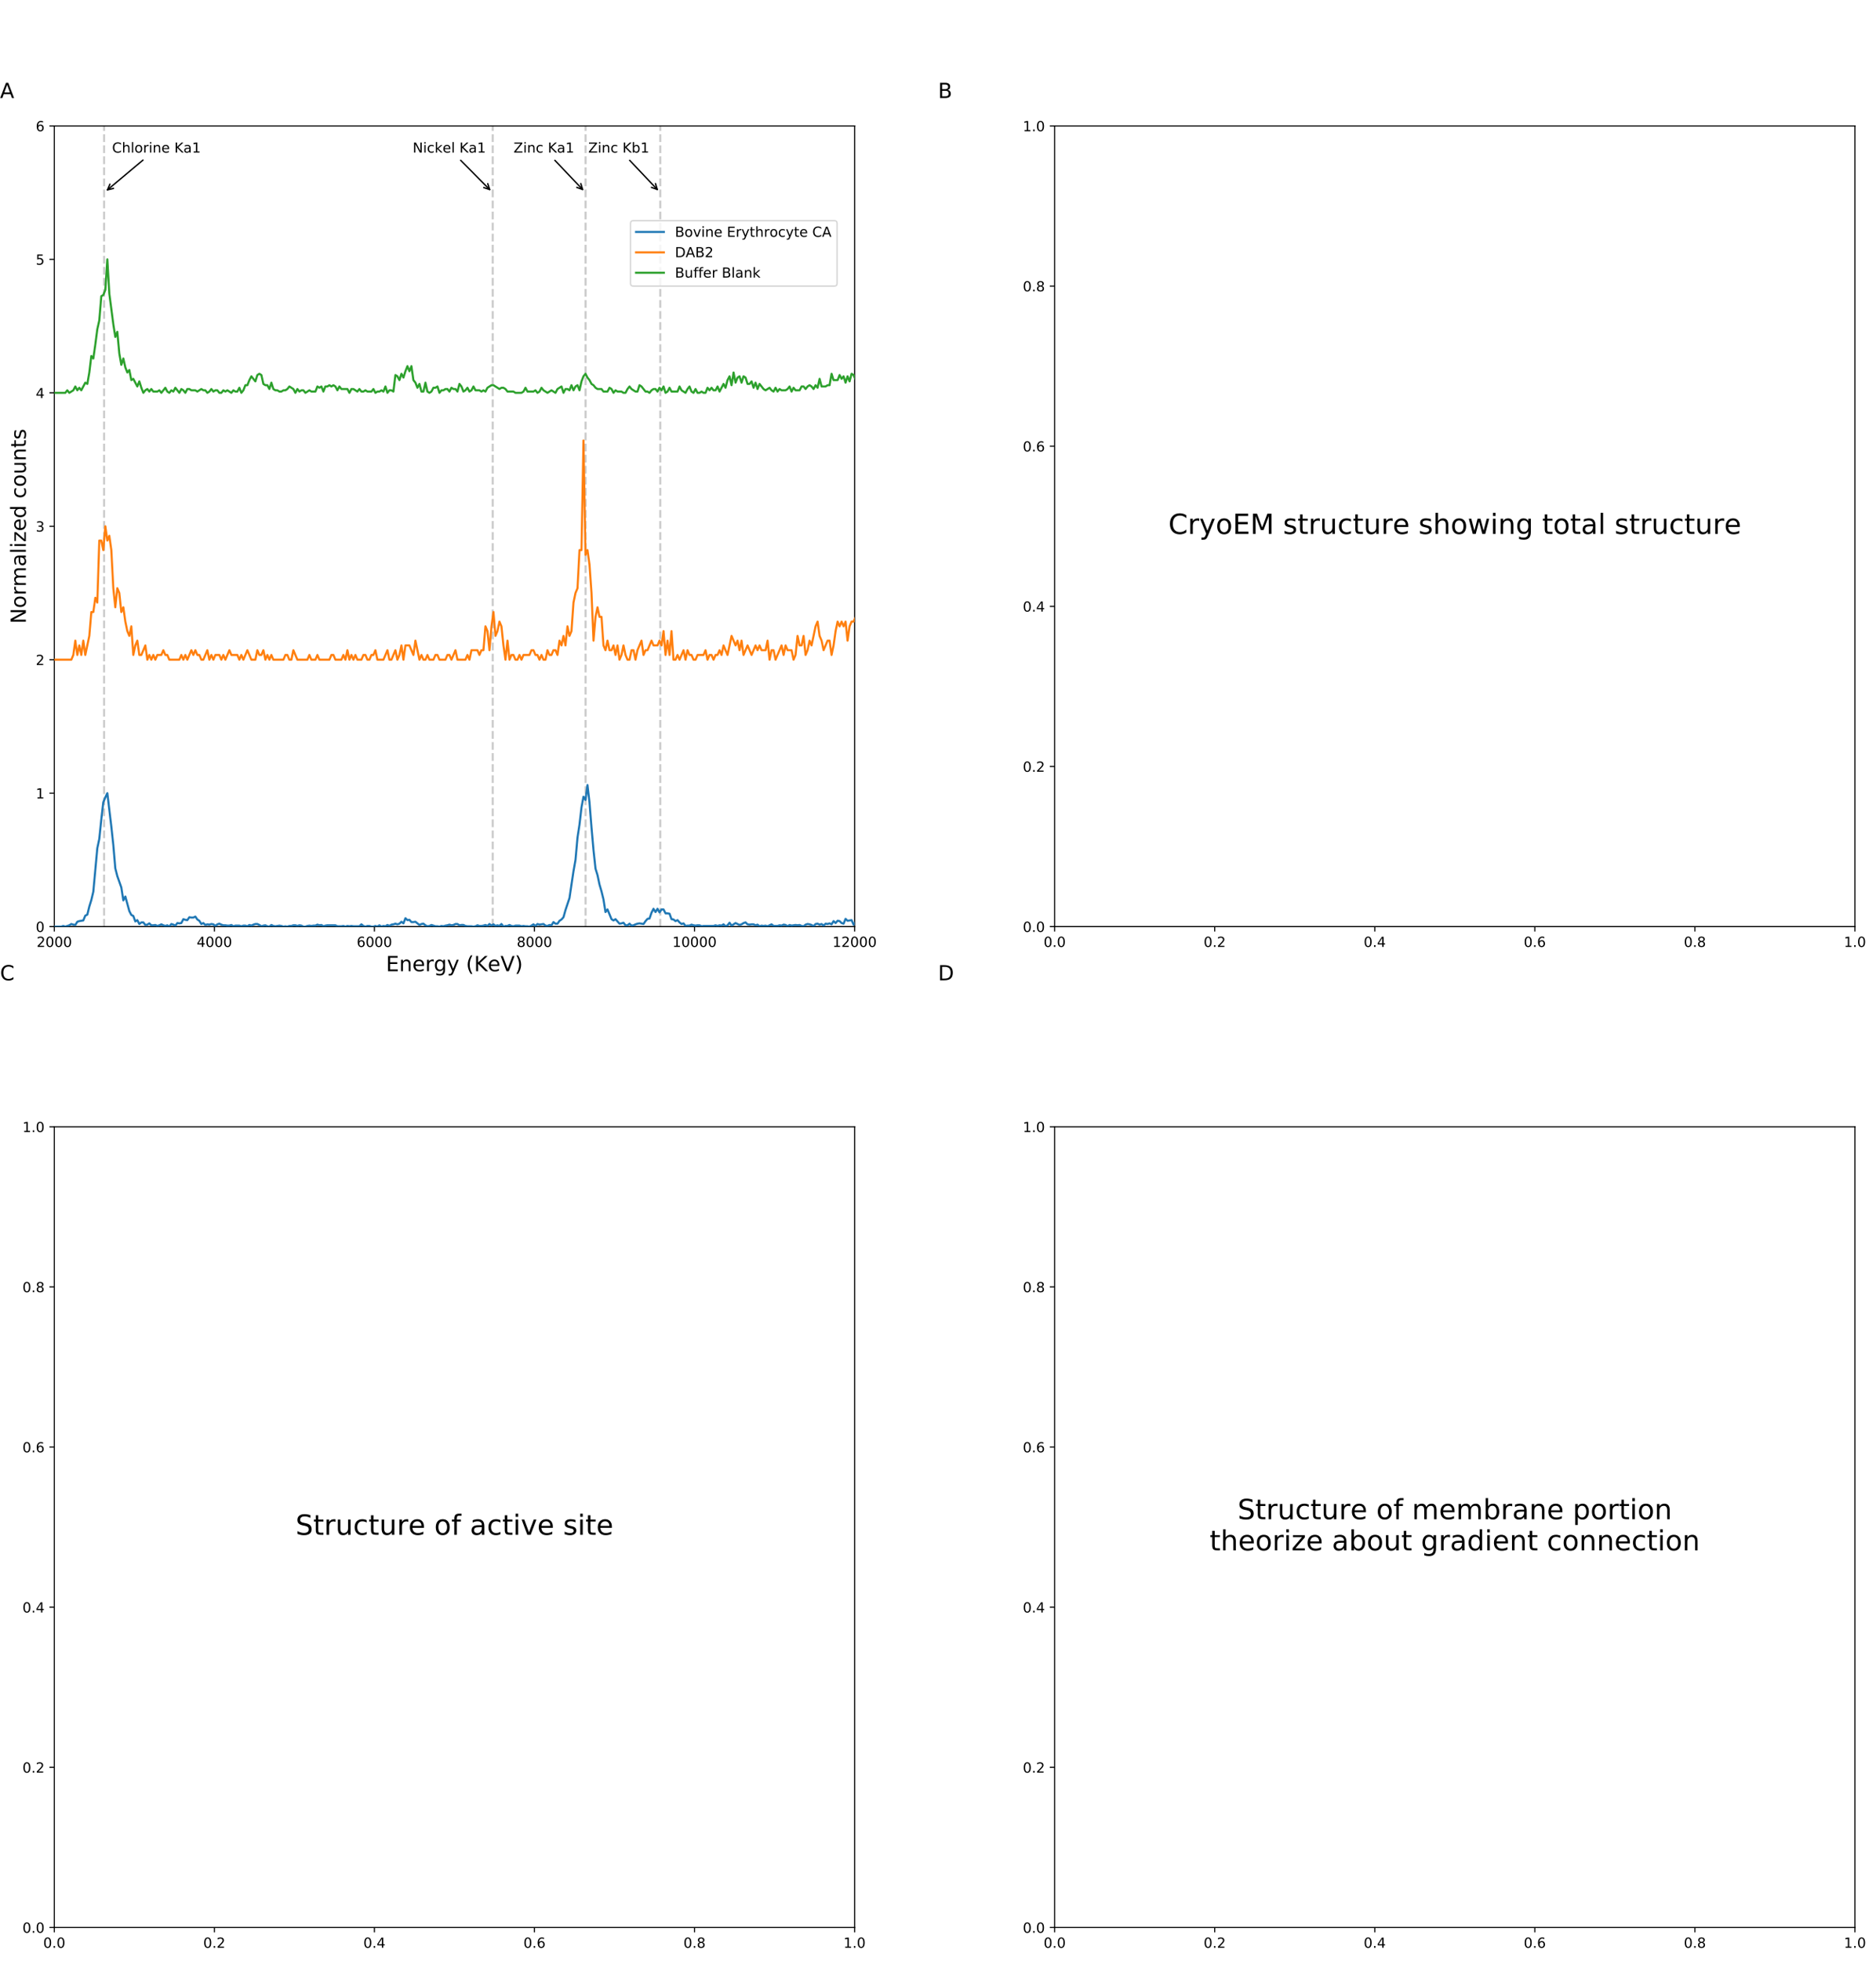 <?xml version="1.0" encoding="utf-8" standalone="no"?>
<!DOCTYPE svg PUBLIC "-//W3C//DTD SVG 1.1//EN"
  "http://www.w3.org/Graphics/SVG/1.1/DTD/svg11.dtd">
<!-- Created with matplotlib (http://matplotlib.org/) -->
<svg height="1410.476pt" version="1.1" viewBox="0 0 1350.231 1410.476" width="1350.231pt" xmlns="http://www.w3.org/2000/svg" xmlns:xlink="http://www.w3.org/1999/xlink">
 <defs>
  <style type="text/css">
*{stroke-linecap:butt;stroke-linejoin:round;}
  </style>
 </defs>
 <g id="figure_1">
  <g id="patch_1">
   <path d="M 0 1410.476 
L 1350.231 1410.476 
L 1350.231 0 
L 0 0 
z
" style="fill:#ffffff;"/>
  </g>
  <g id="axes_1">
   <g id="patch_2">
    <path d="M 39.08 666.598 
L 615.08 666.598 
L 615.08 90.598 
L 39.08 90.598 
z
" style="fill:#ffffff;"/>
   </g>
   <g id="LineCollection_1">
    <path clip-path="url(#p0d4c13bb90)" d="M 74.929 666.598 
L 74.929 90.598 
" style="fill:none;stroke:#000000;stroke-dasharray:5.55,2.4;stroke-dashoffset:0;stroke-opacity:0.2;stroke-width:1.5;"/>
    <path clip-path="url(#p0d4c13bb90)" d="M 354.621 666.598 
L 354.621 90.598 
" style="fill:none;stroke:#000000;stroke-dasharray:5.55,2.4;stroke-dashoffset:0;stroke-opacity:0.2;stroke-width:1.5;"/>
    <path clip-path="url(#p0d4c13bb90)" d="M 421.478 666.598 
L 421.478 90.598 
" style="fill:none;stroke:#000000;stroke-dasharray:5.55,2.4;stroke-dashoffset:0;stroke-opacity:0.2;stroke-width:1.5;"/>
    <path clip-path="url(#p0d4c13bb90)" d="M 475.227 666.598 
L 475.227 90.598 
" style="fill:none;stroke:#000000;stroke-dasharray:5.55,2.4;stroke-dashoffset:0;stroke-opacity:0.2;stroke-width:1.5;"/>
   </g>
   <g id="matplotlib.axis_1">
    <g id="xtick_1">
     <g id="line2d_1">
      <defs>
       <path d="M 0 0 
L 0 3.5 
" id="m37377f958e" style="stroke:#000000;stroke-width:0.8;"/>
      </defs>
      <g>
       <use style="stroke:#000000;stroke-width:0.8;" x="39.08" xlink:href="#m37377f958e" y="666.598"/>
      </g>
     </g>
     <g id="text_1">
      <!-- 2000 -->
      <defs>
       <path d="M 19.188 8.297 
L 53.609 8.297 
L 53.609 0 
L 7.328 0 
L 7.328 8.297 
Q 12.938 14.109 22.625 23.891 
Q 32.328 33.688 34.812 36.531 
Q 39.547 41.844 41.422 45.531 
Q 43.312 49.219 43.312 52.781 
Q 43.312 58.594 39.234 62.25 
Q 35.156 65.922 28.609 65.922 
Q 23.969 65.922 18.812 64.312 
Q 13.672 62.703 7.812 59.422 
L 7.812 69.391 
Q 13.766 71.781 18.938 73 
Q 24.125 74.219 28.422 74.219 
Q 39.75 74.219 46.484 68.547 
Q 53.219 62.891 53.219 53.422 
Q 53.219 48.922 51.531 44.891 
Q 49.859 40.875 45.406 35.406 
Q 44.188 33.984 37.641 27.219 
Q 31.109 20.453 19.188 8.297 
z
" id="DejaVuSans-32"/>
       <path d="M 31.781 66.406 
Q 24.172 66.406 20.328 58.906 
Q 16.5 51.422 16.5 36.375 
Q 16.5 21.391 20.328 13.891 
Q 24.172 6.391 31.781 6.391 
Q 39.453 6.391 43.281 13.891 
Q 47.125 21.391 47.125 36.375 
Q 47.125 51.422 43.281 58.906 
Q 39.453 66.406 31.781 66.406 
z
M 31.781 74.219 
Q 44.047 74.219 50.516 64.516 
Q 56.984 54.828 56.984 36.375 
Q 56.984 17.969 50.516 8.266 
Q 44.047 -1.422 31.781 -1.422 
Q 19.531 -1.422 13.062 8.266 
Q 6.594 17.969 6.594 36.375 
Q 6.594 54.828 13.062 64.516 
Q 19.531 74.219 31.781 74.219 
z
" id="DejaVuSans-30"/>
      </defs>
      <g transform="translate(26.355 681.196)scale(0.1 -0.1)">
       <use xlink:href="#DejaVuSans-32"/>
       <use x="63.623" xlink:href="#DejaVuSans-30"/>
       <use x="127.246" xlink:href="#DejaVuSans-30"/>
       <use x="190.869" xlink:href="#DejaVuSans-30"/>
      </g>
     </g>
    </g>
    <g id="xtick_2">
     <g id="line2d_2">
      <g>
       <use style="stroke:#000000;stroke-width:0.8;" x="154.28" xlink:href="#m37377f958e" y="666.598"/>
      </g>
     </g>
     <g id="text_2">
      <!-- 4000 -->
      <defs>
       <path d="M 37.797 64.312 
L 12.891 25.391 
L 37.797 25.391 
z
M 35.203 72.906 
L 47.609 72.906 
L 47.609 25.391 
L 58.016 25.391 
L 58.016 17.188 
L 47.609 17.188 
L 47.609 0 
L 37.797 0 
L 37.797 17.188 
L 4.891 17.188 
L 4.891 26.703 
z
" id="DejaVuSans-34"/>
      </defs>
      <g transform="translate(141.555 681.196)scale(0.1 -0.1)">
       <use xlink:href="#DejaVuSans-34"/>
       <use x="63.623" xlink:href="#DejaVuSans-30"/>
       <use x="127.246" xlink:href="#DejaVuSans-30"/>
       <use x="190.869" xlink:href="#DejaVuSans-30"/>
      </g>
     </g>
    </g>
    <g id="xtick_3">
     <g id="line2d_3">
      <g>
       <use style="stroke:#000000;stroke-width:0.8;" x="269.48" xlink:href="#m37377f958e" y="666.598"/>
      </g>
     </g>
     <g id="text_3">
      <!-- 6000 -->
      <defs>
       <path d="M 33.016 40.375 
Q 26.375 40.375 22.484 35.828 
Q 18.609 31.297 18.609 23.391 
Q 18.609 15.531 22.484 10.953 
Q 26.375 6.391 33.016 6.391 
Q 39.656 6.391 43.531 10.953 
Q 47.406 15.531 47.406 23.391 
Q 47.406 31.297 43.531 35.828 
Q 39.656 40.375 33.016 40.375 
z
M 52.594 71.297 
L 52.594 62.312 
Q 48.875 64.062 45.094 64.984 
Q 41.312 65.922 37.594 65.922 
Q 27.828 65.922 22.672 59.328 
Q 17.531 52.734 16.797 39.406 
Q 19.672 43.656 24.016 45.922 
Q 28.375 48.188 33.594 48.188 
Q 44.578 48.188 50.953 41.516 
Q 57.328 34.859 57.328 23.391 
Q 57.328 12.156 50.688 5.359 
Q 44.047 -1.422 33.016 -1.422 
Q 20.359 -1.422 13.672 8.266 
Q 6.984 17.969 6.984 36.375 
Q 6.984 53.656 15.188 63.938 
Q 23.391 74.219 37.203 74.219 
Q 40.922 74.219 44.703 73.484 
Q 48.484 72.75 52.594 71.297 
z
" id="DejaVuSans-36"/>
      </defs>
      <g transform="translate(256.755 681.196)scale(0.1 -0.1)">
       <use xlink:href="#DejaVuSans-36"/>
       <use x="63.623" xlink:href="#DejaVuSans-30"/>
       <use x="127.246" xlink:href="#DejaVuSans-30"/>
       <use x="190.869" xlink:href="#DejaVuSans-30"/>
      </g>
     </g>
    </g>
    <g id="xtick_4">
     <g id="line2d_4">
      <g>
       <use style="stroke:#000000;stroke-width:0.8;" x="384.68" xlink:href="#m37377f958e" y="666.598"/>
      </g>
     </g>
     <g id="text_4">
      <!-- 8000 -->
      <defs>
       <path d="M 31.781 34.625 
Q 24.75 34.625 20.719 30.859 
Q 16.703 27.094 16.703 20.516 
Q 16.703 13.922 20.719 10.156 
Q 24.75 6.391 31.781 6.391 
Q 38.812 6.391 42.859 10.172 
Q 46.922 13.969 46.922 20.516 
Q 46.922 27.094 42.891 30.859 
Q 38.875 34.625 31.781 34.625 
z
M 21.922 38.812 
Q 15.578 40.375 12.031 44.719 
Q 8.5 49.078 8.5 55.328 
Q 8.5 64.062 14.719 69.141 
Q 20.953 74.219 31.781 74.219 
Q 42.672 74.219 48.875 69.141 
Q 55.078 64.062 55.078 55.328 
Q 55.078 49.078 51.531 44.719 
Q 48 40.375 41.703 38.812 
Q 48.828 37.156 52.797 32.312 
Q 56.781 27.484 56.781 20.516 
Q 56.781 9.906 50.312 4.234 
Q 43.844 -1.422 31.781 -1.422 
Q 19.734 -1.422 13.25 4.234 
Q 6.781 9.906 6.781 20.516 
Q 6.781 27.484 10.781 32.312 
Q 14.797 37.156 21.922 38.812 
z
M 18.312 54.391 
Q 18.312 48.734 21.844 45.562 
Q 25.391 42.391 31.781 42.391 
Q 38.141 42.391 41.719 45.562 
Q 45.312 48.734 45.312 54.391 
Q 45.312 60.062 41.719 63.234 
Q 38.141 66.406 31.781 66.406 
Q 25.391 66.406 21.844 63.234 
Q 18.312 60.062 18.312 54.391 
z
" id="DejaVuSans-38"/>
      </defs>
      <g transform="translate(371.955 681.196)scale(0.1 -0.1)">
       <use xlink:href="#DejaVuSans-38"/>
       <use x="63.623" xlink:href="#DejaVuSans-30"/>
       <use x="127.246" xlink:href="#DejaVuSans-30"/>
       <use x="190.869" xlink:href="#DejaVuSans-30"/>
      </g>
     </g>
    </g>
    <g id="xtick_5">
     <g id="line2d_5">
      <g>
       <use style="stroke:#000000;stroke-width:0.8;" x="499.88" xlink:href="#m37377f958e" y="666.598"/>
      </g>
     </g>
     <g id="text_5">
      <!-- 10000 -->
      <defs>
       <path d="M 12.406 8.297 
L 28.516 8.297 
L 28.516 63.922 
L 10.984 60.406 
L 10.984 69.391 
L 28.422 72.906 
L 38.281 72.906 
L 38.281 8.297 
L 54.391 8.297 
L 54.391 0 
L 12.406 0 
z
" id="DejaVuSans-31"/>
      </defs>
      <g transform="translate(483.973 681.196)scale(0.1 -0.1)">
       <use xlink:href="#DejaVuSans-31"/>
       <use x="63.623" xlink:href="#DejaVuSans-30"/>
       <use x="127.246" xlink:href="#DejaVuSans-30"/>
       <use x="190.869" xlink:href="#DejaVuSans-30"/>
       <use x="254.492" xlink:href="#DejaVuSans-30"/>
      </g>
     </g>
    </g>
    <g id="xtick_6">
     <g id="line2d_6">
      <g>
       <use style="stroke:#000000;stroke-width:0.8;" x="615.08" xlink:href="#m37377f958e" y="666.598"/>
      </g>
     </g>
     <g id="text_6">
      <!-- 12000 -->
      <g transform="translate(599.173 681.196)scale(0.1 -0.1)">
       <use xlink:href="#DejaVuSans-31"/>
       <use x="63.623" xlink:href="#DejaVuSans-32"/>
       <use x="127.246" xlink:href="#DejaVuSans-30"/>
       <use x="190.869" xlink:href="#DejaVuSans-30"/>
       <use x="254.492" xlink:href="#DejaVuSans-30"/>
      </g>
     </g>
    </g>
    <g id="text_7">
     <!-- Energy (KeV) -->
     <defs>
      <path d="M 9.812 72.906 
L 55.906 72.906 
L 55.906 64.594 
L 19.672 64.594 
L 19.672 43.016 
L 54.391 43.016 
L 54.391 34.719 
L 19.672 34.719 
L 19.672 8.297 
L 56.781 8.297 
L 56.781 0 
L 9.812 0 
z
" id="DejaVuSans-45"/>
      <path d="M 54.891 33.016 
L 54.891 0 
L 45.906 0 
L 45.906 32.719 
Q 45.906 40.484 42.875 44.328 
Q 39.844 48.188 33.797 48.188 
Q 26.516 48.188 22.312 43.547 
Q 18.109 38.922 18.109 30.906 
L 18.109 0 
L 9.078 0 
L 9.078 54.688 
L 18.109 54.688 
L 18.109 46.188 
Q 21.344 51.125 25.703 53.562 
Q 30.078 56 35.797 56 
Q 45.219 56 50.047 50.172 
Q 54.891 44.344 54.891 33.016 
z
" id="DejaVuSans-6e"/>
      <path d="M 56.203 29.594 
L 56.203 25.203 
L 14.891 25.203 
Q 15.484 15.922 20.484 11.062 
Q 25.484 6.203 34.422 6.203 
Q 39.594 6.203 44.453 7.469 
Q 49.312 8.734 54.109 11.281 
L 54.109 2.781 
Q 49.266 0.734 44.188 -0.344 
Q 39.109 -1.422 33.891 -1.422 
Q 20.797 -1.422 13.156 6.188 
Q 5.516 13.812 5.516 26.812 
Q 5.516 40.234 12.766 48.109 
Q 20.016 56 32.328 56 
Q 43.359 56 49.781 48.891 
Q 56.203 41.797 56.203 29.594 
z
M 47.219 32.234 
Q 47.125 39.594 43.094 43.984 
Q 39.062 48.391 32.422 48.391 
Q 24.906 48.391 20.391 44.141 
Q 15.875 39.891 15.188 32.172 
z
" id="DejaVuSans-65"/>
      <path d="M 41.109 46.297 
Q 39.594 47.172 37.812 47.578 
Q 36.031 48 33.891 48 
Q 26.266 48 22.188 43.047 
Q 18.109 38.094 18.109 28.812 
L 18.109 0 
L 9.078 0 
L 9.078 54.688 
L 18.109 54.688 
L 18.109 46.188 
Q 20.953 51.172 25.484 53.578 
Q 30.031 56 36.531 56 
Q 37.453 56 38.578 55.875 
Q 39.703 55.766 41.062 55.516 
z
" id="DejaVuSans-72"/>
      <path d="M 45.406 27.984 
Q 45.406 37.75 41.375 43.109 
Q 37.359 48.484 30.078 48.484 
Q 22.859 48.484 18.828 43.109 
Q 14.797 37.75 14.797 27.984 
Q 14.797 18.266 18.828 12.891 
Q 22.859 7.516 30.078 7.516 
Q 37.359 7.516 41.375 12.891 
Q 45.406 18.266 45.406 27.984 
z
M 54.391 6.781 
Q 54.391 -7.172 48.188 -13.984 
Q 42 -20.797 29.203 -20.797 
Q 24.469 -20.797 20.266 -20.094 
Q 16.062 -19.391 12.109 -17.922 
L 12.109 -9.188 
Q 16.062 -11.328 19.922 -12.344 
Q 23.781 -13.375 27.781 -13.375 
Q 36.625 -13.375 41.016 -8.766 
Q 45.406 -4.156 45.406 5.172 
L 45.406 9.625 
Q 42.625 4.781 38.281 2.391 
Q 33.938 0 27.875 0 
Q 17.828 0 11.672 7.656 
Q 5.516 15.328 5.516 27.984 
Q 5.516 40.672 11.672 48.328 
Q 17.828 56 27.875 56 
Q 33.938 56 38.281 53.609 
Q 42.625 51.219 45.406 46.391 
L 45.406 54.688 
L 54.391 54.688 
z
" id="DejaVuSans-67"/>
      <path d="M 32.172 -5.078 
Q 28.375 -14.844 24.75 -17.812 
Q 21.141 -20.797 15.094 -20.797 
L 7.906 -20.797 
L 7.906 -13.281 
L 13.188 -13.281 
Q 16.891 -13.281 18.938 -11.516 
Q 21 -9.766 23.484 -3.219 
L 25.094 0.875 
L 2.984 54.688 
L 12.5 54.688 
L 29.594 11.922 
L 46.688 54.688 
L 56.203 54.688 
z
" id="DejaVuSans-79"/>
      <path id="DejaVuSans-20"/>
      <path d="M 31 75.875 
Q 24.469 64.656 21.281 53.656 
Q 18.109 42.672 18.109 31.391 
Q 18.109 20.125 21.312 9.062 
Q 24.516 -2 31 -13.188 
L 23.188 -13.188 
Q 15.875 -1.703 12.234 9.375 
Q 8.594 20.453 8.594 31.391 
Q 8.594 42.281 12.203 53.312 
Q 15.828 64.359 23.188 75.875 
z
" id="DejaVuSans-28"/>
      <path d="M 9.812 72.906 
L 19.672 72.906 
L 19.672 42.094 
L 52.391 72.906 
L 65.094 72.906 
L 28.906 38.922 
L 67.672 0 
L 54.688 0 
L 19.672 35.109 
L 19.672 0 
L 9.812 0 
z
" id="DejaVuSans-4b"/>
      <path d="M 28.609 0 
L 0.781 72.906 
L 11.078 72.906 
L 34.188 11.531 
L 57.328 72.906 
L 67.578 72.906 
L 39.797 0 
z
" id="DejaVuSans-56"/>
      <path d="M 8.016 75.875 
L 15.828 75.875 
Q 23.141 64.359 26.781 53.312 
Q 30.422 42.281 30.422 31.391 
Q 30.422 20.453 26.781 9.375 
Q 23.141 -1.703 15.828 -13.188 
L 8.016 -13.188 
Q 14.5 -2 17.703 9.062 
Q 20.906 20.125 20.906 31.391 
Q 20.906 42.672 17.703 53.656 
Q 14.5 64.656 8.016 75.875 
z
" id="DejaVuSans-29"/>
     </defs>
     <g transform="translate(277.796 698.673)scale(0.15 -0.15)">
      <use xlink:href="#DejaVuSans-45"/>
      <use x="63.184" xlink:href="#DejaVuSans-6e"/>
      <use x="126.562" xlink:href="#DejaVuSans-65"/>
      <use x="188.086" xlink:href="#DejaVuSans-72"/>
      <use x="229.184" xlink:href="#DejaVuSans-67"/>
      <use x="292.66" xlink:href="#DejaVuSans-79"/>
      <use x="351.84" xlink:href="#DejaVuSans-20"/>
      <use x="383.627" xlink:href="#DejaVuSans-28"/>
      <use x="422.641" xlink:href="#DejaVuSans-4b"/>
      <use x="488.139" xlink:href="#DejaVuSans-65"/>
      <use x="549.662" xlink:href="#DejaVuSans-56"/>
      <use x="618.07" xlink:href="#DejaVuSans-29"/>
     </g>
    </g>
   </g>
   <g id="matplotlib.axis_2">
    <g id="ytick_1">
     <g id="line2d_7">
      <defs>
       <path d="M 0 0 
L -3.5 0 
" id="m12b7cf8977" style="stroke:#000000;stroke-width:0.8;"/>
      </defs>
      <g>
       <use style="stroke:#000000;stroke-width:0.8;" x="39.08" xlink:href="#m12b7cf8977" y="666.598"/>
      </g>
     </g>
     <g id="text_8">
      <!-- 0 -->
      <g transform="translate(25.717 670.397)scale(0.1 -0.1)">
       <use xlink:href="#DejaVuSans-30"/>
      </g>
     </g>
    </g>
    <g id="ytick_2">
     <g id="line2d_8">
      <g>
       <use style="stroke:#000000;stroke-width:0.8;" x="39.08" xlink:href="#m12b7cf8977" y="570.598"/>
      </g>
     </g>
     <g id="text_9">
      <!-- 1 -->
      <g transform="translate(25.717 574.397)scale(0.1 -0.1)">
       <use xlink:href="#DejaVuSans-31"/>
      </g>
     </g>
    </g>
    <g id="ytick_3">
     <g id="line2d_9">
      <g>
       <use style="stroke:#000000;stroke-width:0.8;" x="39.08" xlink:href="#m12b7cf8977" y="474.598"/>
      </g>
     </g>
     <g id="text_10">
      <!-- 2 -->
      <g transform="translate(25.717 478.397)scale(0.1 -0.1)">
       <use xlink:href="#DejaVuSans-32"/>
      </g>
     </g>
    </g>
    <g id="ytick_4">
     <g id="line2d_10">
      <g>
       <use style="stroke:#000000;stroke-width:0.8;" x="39.08" xlink:href="#m12b7cf8977" y="378.598"/>
      </g>
     </g>
     <g id="text_11">
      <!-- 3 -->
      <defs>
       <path d="M 40.578 39.312 
Q 47.656 37.797 51.625 33 
Q 55.609 28.219 55.609 21.188 
Q 55.609 10.406 48.188 4.484 
Q 40.766 -1.422 27.094 -1.422 
Q 22.516 -1.422 17.656 -0.516 
Q 12.797 0.391 7.625 2.203 
L 7.625 11.719 
Q 11.719 9.328 16.594 8.109 
Q 21.484 6.891 26.812 6.891 
Q 36.078 6.891 40.938 10.547 
Q 45.797 14.203 45.797 21.188 
Q 45.797 27.641 41.281 31.266 
Q 36.766 34.906 28.719 34.906 
L 20.219 34.906 
L 20.219 43.016 
L 29.109 43.016 
Q 36.375 43.016 40.234 45.922 
Q 44.094 48.828 44.094 54.297 
Q 44.094 59.906 40.109 62.906 
Q 36.141 65.922 28.719 65.922 
Q 24.656 65.922 20.016 65.031 
Q 15.375 64.156 9.812 62.312 
L 9.812 71.094 
Q 15.438 72.656 20.344 73.438 
Q 25.25 74.219 29.594 74.219 
Q 40.828 74.219 47.359 69.109 
Q 53.906 64.016 53.906 55.328 
Q 53.906 49.266 50.438 45.094 
Q 46.969 40.922 40.578 39.312 
z
" id="DejaVuSans-33"/>
      </defs>
      <g transform="translate(25.717 382.397)scale(0.1 -0.1)">
       <use xlink:href="#DejaVuSans-33"/>
      </g>
     </g>
    </g>
    <g id="ytick_5">
     <g id="line2d_11">
      <g>
       <use style="stroke:#000000;stroke-width:0.8;" x="39.08" xlink:href="#m12b7cf8977" y="282.598"/>
      </g>
     </g>
     <g id="text_12">
      <!-- 4 -->
      <g transform="translate(25.717 286.397)scale(0.1 -0.1)">
       <use xlink:href="#DejaVuSans-34"/>
      </g>
     </g>
    </g>
    <g id="ytick_6">
     <g id="line2d_12">
      <g>
       <use style="stroke:#000000;stroke-width:0.8;" x="39.08" xlink:href="#m12b7cf8977" y="186.598"/>
      </g>
     </g>
     <g id="text_13">
      <!-- 5 -->
      <defs>
       <path d="M 10.797 72.906 
L 49.516 72.906 
L 49.516 64.594 
L 19.828 64.594 
L 19.828 46.734 
Q 21.969 47.469 24.109 47.828 
Q 26.266 48.188 28.422 48.188 
Q 40.625 48.188 47.75 41.5 
Q 54.891 34.812 54.891 23.391 
Q 54.891 11.625 47.562 5.094 
Q 40.234 -1.422 26.906 -1.422 
Q 22.312 -1.422 17.547 -0.641 
Q 12.797 0.141 7.719 1.703 
L 7.719 11.625 
Q 12.109 9.234 16.797 8.062 
Q 21.484 6.891 26.703 6.891 
Q 35.156 6.891 40.078 11.328 
Q 45.016 15.766 45.016 23.391 
Q 45.016 31 40.078 35.438 
Q 35.156 39.891 26.703 39.891 
Q 22.75 39.891 18.812 39.016 
Q 14.891 38.141 10.797 36.281 
z
" id="DejaVuSans-35"/>
      </defs>
      <g transform="translate(25.717 190.397)scale(0.1 -0.1)">
       <use xlink:href="#DejaVuSans-35"/>
      </g>
     </g>
    </g>
    <g id="ytick_7">
     <g id="line2d_13">
      <g>
       <use style="stroke:#000000;stroke-width:0.8;" x="39.08" xlink:href="#m12b7cf8977" y="90.598"/>
      </g>
     </g>
     <g id="text_14">
      <!-- 6 -->
      <g transform="translate(25.717 94.397)scale(0.1 -0.1)">
       <use xlink:href="#DejaVuSans-36"/>
      </g>
     </g>
    </g>
    <g id="text_15">
     <!-- Normalized counts -->
     <defs>
      <path d="M 9.812 72.906 
L 23.094 72.906 
L 55.422 11.922 
L 55.422 72.906 
L 64.984 72.906 
L 64.984 0 
L 51.703 0 
L 19.391 60.984 
L 19.391 0 
L 9.812 0 
z
" id="DejaVuSans-4e"/>
      <path d="M 30.609 48.391 
Q 23.391 48.391 19.188 42.75 
Q 14.984 37.109 14.984 27.297 
Q 14.984 17.484 19.156 11.844 
Q 23.344 6.203 30.609 6.203 
Q 37.797 6.203 41.984 11.859 
Q 46.188 17.531 46.188 27.297 
Q 46.188 37.016 41.984 42.703 
Q 37.797 48.391 30.609 48.391 
z
M 30.609 56 
Q 42.328 56 49.016 48.375 
Q 55.719 40.766 55.719 27.297 
Q 55.719 13.875 49.016 6.219 
Q 42.328 -1.422 30.609 -1.422 
Q 18.844 -1.422 12.172 6.219 
Q 5.516 13.875 5.516 27.297 
Q 5.516 40.766 12.172 48.375 
Q 18.844 56 30.609 56 
z
" id="DejaVuSans-6f"/>
      <path d="M 52 44.188 
Q 55.375 50.25 60.062 53.125 
Q 64.75 56 71.094 56 
Q 79.641 56 84.281 50.016 
Q 88.922 44.047 88.922 33.016 
L 88.922 0 
L 79.891 0 
L 79.891 32.719 
Q 79.891 40.578 77.094 44.375 
Q 74.312 48.188 68.609 48.188 
Q 61.625 48.188 57.562 43.547 
Q 53.516 38.922 53.516 30.906 
L 53.516 0 
L 44.484 0 
L 44.484 32.719 
Q 44.484 40.625 41.703 44.406 
Q 38.922 48.188 33.109 48.188 
Q 26.219 48.188 22.156 43.531 
Q 18.109 38.875 18.109 30.906 
L 18.109 0 
L 9.078 0 
L 9.078 54.688 
L 18.109 54.688 
L 18.109 46.188 
Q 21.188 51.219 25.484 53.609 
Q 29.781 56 35.688 56 
Q 41.656 56 45.828 52.969 
Q 50 49.953 52 44.188 
z
" id="DejaVuSans-6d"/>
      <path d="M 34.281 27.484 
Q 23.391 27.484 19.188 25 
Q 14.984 22.516 14.984 16.5 
Q 14.984 11.719 18.141 8.906 
Q 21.297 6.109 26.703 6.109 
Q 34.188 6.109 38.703 11.406 
Q 43.219 16.703 43.219 25.484 
L 43.219 27.484 
z
M 52.203 31.203 
L 52.203 0 
L 43.219 0 
L 43.219 8.297 
Q 40.141 3.328 35.547 0.953 
Q 30.953 -1.422 24.312 -1.422 
Q 15.922 -1.422 10.953 3.297 
Q 6 8.016 6 15.922 
Q 6 25.141 12.172 29.828 
Q 18.359 34.516 30.609 34.516 
L 43.219 34.516 
L 43.219 35.406 
Q 43.219 41.609 39.141 45 
Q 35.062 48.391 27.688 48.391 
Q 23 48.391 18.547 47.266 
Q 14.109 46.141 10.016 43.891 
L 10.016 52.203 
Q 14.938 54.109 19.578 55.047 
Q 24.219 56 28.609 56 
Q 40.484 56 46.344 49.844 
Q 52.203 43.703 52.203 31.203 
z
" id="DejaVuSans-61"/>
      <path d="M 9.422 75.984 
L 18.406 75.984 
L 18.406 0 
L 9.422 0 
z
" id="DejaVuSans-6c"/>
      <path d="M 9.422 54.688 
L 18.406 54.688 
L 18.406 0 
L 9.422 0 
z
M 9.422 75.984 
L 18.406 75.984 
L 18.406 64.594 
L 9.422 64.594 
z
" id="DejaVuSans-69"/>
      <path d="M 5.516 54.688 
L 48.188 54.688 
L 48.188 46.484 
L 14.406 7.172 
L 48.188 7.172 
L 48.188 0 
L 4.297 0 
L 4.297 8.203 
L 38.094 47.516 
L 5.516 47.516 
z
" id="DejaVuSans-7a"/>
      <path d="M 45.406 46.391 
L 45.406 75.984 
L 54.391 75.984 
L 54.391 0 
L 45.406 0 
L 45.406 8.203 
Q 42.578 3.328 38.25 0.953 
Q 33.938 -1.422 27.875 -1.422 
Q 17.969 -1.422 11.734 6.484 
Q 5.516 14.406 5.516 27.297 
Q 5.516 40.188 11.734 48.094 
Q 17.969 56 27.875 56 
Q 33.938 56 38.25 53.625 
Q 42.578 51.266 45.406 46.391 
z
M 14.797 27.297 
Q 14.797 17.391 18.875 11.75 
Q 22.953 6.109 30.078 6.109 
Q 37.203 6.109 41.297 11.75 
Q 45.406 17.391 45.406 27.297 
Q 45.406 37.203 41.297 42.844 
Q 37.203 48.484 30.078 48.484 
Q 22.953 48.484 18.875 42.844 
Q 14.797 37.203 14.797 27.297 
z
" id="DejaVuSans-64"/>
      <path d="M 48.781 52.594 
L 48.781 44.188 
Q 44.969 46.297 41.141 47.344 
Q 37.312 48.391 33.406 48.391 
Q 24.656 48.391 19.812 42.844 
Q 14.984 37.312 14.984 27.297 
Q 14.984 17.281 19.812 11.734 
Q 24.656 6.203 33.406 6.203 
Q 37.312 6.203 41.141 7.25 
Q 44.969 8.297 48.781 10.406 
L 48.781 2.094 
Q 45.016 0.344 40.984 -0.531 
Q 36.969 -1.422 32.422 -1.422 
Q 20.062 -1.422 12.781 6.344 
Q 5.516 14.109 5.516 27.297 
Q 5.516 40.672 12.859 48.328 
Q 20.219 56 33.016 56 
Q 37.156 56 41.109 55.141 
Q 45.062 54.297 48.781 52.594 
z
" id="DejaVuSans-63"/>
      <path d="M 8.5 21.578 
L 8.5 54.688 
L 17.484 54.688 
L 17.484 21.922 
Q 17.484 14.156 20.5 10.266 
Q 23.531 6.391 29.594 6.391 
Q 36.859 6.391 41.078 11.031 
Q 45.312 15.672 45.312 23.688 
L 45.312 54.688 
L 54.297 54.688 
L 54.297 0 
L 45.312 0 
L 45.312 8.406 
Q 42.047 3.422 37.719 1 
Q 33.406 -1.422 27.688 -1.422 
Q 18.266 -1.422 13.375 4.438 
Q 8.5 10.297 8.5 21.578 
z
M 31.109 56 
z
" id="DejaVuSans-75"/>
      <path d="M 18.312 70.219 
L 18.312 54.688 
L 36.812 54.688 
L 36.812 47.703 
L 18.312 47.703 
L 18.312 18.016 
Q 18.312 11.328 20.141 9.422 
Q 21.969 7.516 27.594 7.516 
L 36.812 7.516 
L 36.812 0 
L 27.594 0 
Q 17.188 0 13.234 3.875 
Q 9.281 7.766 9.281 18.016 
L 9.281 47.703 
L 2.688 47.703 
L 2.688 54.688 
L 9.281 54.688 
L 9.281 70.219 
z
" id="DejaVuSans-74"/>
      <path d="M 44.281 53.078 
L 44.281 44.578 
Q 40.484 46.531 36.375 47.5 
Q 32.281 48.484 27.875 48.484 
Q 21.188 48.484 17.844 46.438 
Q 14.5 44.391 14.5 40.281 
Q 14.5 37.156 16.891 35.375 
Q 19.281 33.594 26.516 31.984 
L 29.594 31.297 
Q 39.156 29.25 43.188 25.516 
Q 47.219 21.781 47.219 15.094 
Q 47.219 7.469 41.188 3.016 
Q 35.156 -1.422 24.609 -1.422 
Q 20.219 -1.422 15.453 -0.562 
Q 10.688 0.297 5.422 2 
L 5.422 11.281 
Q 10.406 8.688 15.234 7.391 
Q 20.062 6.109 24.812 6.109 
Q 31.156 6.109 34.562 8.281 
Q 37.984 10.453 37.984 14.406 
Q 37.984 18.062 35.516 20.016 
Q 33.062 21.969 24.703 23.781 
L 21.578 24.516 
Q 13.234 26.266 9.516 29.906 
Q 5.812 33.547 5.812 39.891 
Q 5.812 47.609 11.281 51.797 
Q 16.75 56 26.812 56 
Q 31.781 56 36.172 55.266 
Q 40.578 54.547 44.281 53.078 
z
" id="DejaVuSans-73"/>
     </defs>
     <g transform="translate(18.598 448.711)rotate(-90)scale(0.15 -0.15)">
      <use xlink:href="#DejaVuSans-4e"/>
      <use x="74.805" xlink:href="#DejaVuSans-6f"/>
      <use x="135.986" xlink:href="#DejaVuSans-72"/>
      <use x="177.084" xlink:href="#DejaVuSans-6d"/>
      <use x="274.496" xlink:href="#DejaVuSans-61"/>
      <use x="335.775" xlink:href="#DejaVuSans-6c"/>
      <use x="363.559" xlink:href="#DejaVuSans-69"/>
      <use x="391.342" xlink:href="#DejaVuSans-7a"/>
      <use x="443.832" xlink:href="#DejaVuSans-65"/>
      <use x="505.355" xlink:href="#DejaVuSans-64"/>
      <use x="568.832" xlink:href="#DejaVuSans-20"/>
      <use x="600.619" xlink:href="#DejaVuSans-63"/>
      <use x="655.6" xlink:href="#DejaVuSans-6f"/>
      <use x="716.781" xlink:href="#DejaVuSans-75"/>
      <use x="780.16" xlink:href="#DejaVuSans-6e"/>
      <use x="843.539" xlink:href="#DejaVuSans-74"/>
      <use x="882.748" xlink:href="#DejaVuSans-73"/>
     </g>
    </g>
   </g>
   <g id="patch_3">
    <path d="M 39.08 666.598 
L 39.08 90.598 
" style="fill:none;stroke:#000000;stroke-linecap:square;stroke-linejoin:miter;stroke-width:0.8;"/>
   </g>
   <g id="patch_4">
    <path d="M 615.08 666.598 
L 615.08 90.598 
" style="fill:none;stroke:#000000;stroke-linecap:square;stroke-linejoin:miter;stroke-width:0.8;"/>
   </g>
   <g id="patch_5">
    <path d="M 39.08 666.598 
L 615.08 666.598 
" style="fill:none;stroke:#000000;stroke-linecap:square;stroke-linejoin:miter;stroke-width:0.8;"/>
   </g>
   <g id="patch_6">
    <path d="M 39.08 90.598 
L 615.08 90.598 
" style="fill:none;stroke:#000000;stroke-linecap:square;stroke-linejoin:miter;stroke-width:0.8;"/>
   </g>
   <g id="patch_7">
    <path d="M 102.905 115.161 
Q 89.684 126.237 77.32 136.595 
" style="fill:none;stroke:#000000;stroke-linecap:round;"/>
    <path d="M 81.67 135.559 
L 77.32 136.595 
L 79.102 132.493 
" style="fill:none;stroke:#000000;stroke-linecap:round;"/>
   </g>
   <g id="text_16">
    <!-- Chlorine Ka1 -->
    <defs>
     <path d="M 64.406 67.281 
L 64.406 56.891 
Q 59.422 61.531 53.781 63.812 
Q 48.141 66.109 41.797 66.109 
Q 29.297 66.109 22.656 58.469 
Q 16.016 50.828 16.016 36.375 
Q 16.016 21.969 22.656 14.328 
Q 29.297 6.688 41.797 6.688 
Q 48.141 6.688 53.781 8.984 
Q 59.422 11.281 64.406 15.922 
L 64.406 5.609 
Q 59.234 2.094 53.438 0.328 
Q 47.656 -1.422 41.219 -1.422 
Q 24.656 -1.422 15.125 8.703 
Q 5.609 18.844 5.609 36.375 
Q 5.609 53.953 15.125 64.078 
Q 24.656 74.219 41.219 74.219 
Q 47.75 74.219 53.531 72.484 
Q 59.328 70.75 64.406 67.281 
z
" id="DejaVuSans-43"/>
     <path d="M 54.891 33.016 
L 54.891 0 
L 45.906 0 
L 45.906 32.719 
Q 45.906 40.484 42.875 44.328 
Q 39.844 48.188 33.797 48.188 
Q 26.516 48.188 22.312 43.547 
Q 18.109 38.922 18.109 30.906 
L 18.109 0 
L 9.078 0 
L 9.078 75.984 
L 18.109 75.984 
L 18.109 46.188 
Q 21.344 51.125 25.703 53.562 
Q 30.078 56 35.797 56 
Q 45.219 56 50.047 50.172 
Q 54.891 44.344 54.891 33.016 
z
" id="DejaVuSans-68"/>
    </defs>
    <g transform="translate(80.689 109.798)scale(0.1 -0.1)">
     <use xlink:href="#DejaVuSans-43"/>
     <use x="69.824" xlink:href="#DejaVuSans-68"/>
     <use x="133.203" xlink:href="#DejaVuSans-6c"/>
     <use x="160.986" xlink:href="#DejaVuSans-6f"/>
     <use x="222.168" xlink:href="#DejaVuSans-72"/>
     <use x="263.281" xlink:href="#DejaVuSans-69"/>
     <use x="291.064" xlink:href="#DejaVuSans-6e"/>
     <use x="354.443" xlink:href="#DejaVuSans-65"/>
     <use x="415.967" xlink:href="#DejaVuSans-20"/>
     <use x="447.754" xlink:href="#DejaVuSans-4b"/>
     <use x="513.314" xlink:href="#DejaVuSans-61"/>
     <use x="574.594" xlink:href="#DejaVuSans-31"/>
    </g>
   </g>
   <g id="patch_8">
    <path d="M 331.551 115.3 
Q 342.384 126.239 352.429 136.384 
" style="fill:none;stroke:#000000;stroke-linecap:round;"/>
    <path d="M 351.036 132.134 
L 352.429 136.384 
L 348.194 134.949 
" style="fill:none;stroke:#000000;stroke-linecap:round;"/>
   </g>
   <g id="text_17">
    <!-- Nickel Ka1 -->
    <defs>
     <path d="M 9.078 75.984 
L 18.109 75.984 
L 18.109 31.109 
L 44.922 54.688 
L 56.391 54.688 
L 27.391 29.109 
L 57.625 0 
L 45.906 0 
L 18.109 26.703 
L 18.109 0 
L 9.078 0 
z
" id="DejaVuSans-6b"/>
    </defs>
    <g transform="translate(297.021 109.798)scale(0.1 -0.1)">
     <use xlink:href="#DejaVuSans-4e"/>
     <use x="74.805" xlink:href="#DejaVuSans-69"/>
     <use x="102.588" xlink:href="#DejaVuSans-63"/>
     <use x="157.568" xlink:href="#DejaVuSans-6b"/>
     <use x="215.432" xlink:href="#DejaVuSans-65"/>
     <use x="276.955" xlink:href="#DejaVuSans-6c"/>
     <use x="304.738" xlink:href="#DejaVuSans-20"/>
     <use x="336.525" xlink:href="#DejaVuSans-4b"/>
     <use x="402.086" xlink:href="#DejaVuSans-61"/>
     <use x="463.365" xlink:href="#DejaVuSans-31"/>
    </g>
   </g>
   <g id="patch_9">
    <path d="M 399.363 115.33 
Q 409.731 126.238 419.328 136.336 
" style="fill:none;stroke:#000000;stroke-linecap:round;"/>
    <path d="M 418.022 132.059 
L 419.328 136.336 
L 415.123 134.814 
" style="fill:none;stroke:#000000;stroke-linecap:round;"/>
   </g>
   <g id="text_18">
    <!-- Zinc Ka1 -->
    <defs>
     <path d="M 5.609 72.906 
L 62.891 72.906 
L 62.891 65.375 
L 16.797 8.297 
L 64.016 8.297 
L 64.016 0 
L 4.5 0 
L 4.5 7.516 
L 50.594 64.594 
L 5.609 64.594 
z
" id="DejaVuSans-5a"/>
    </defs>
    <g transform="translate(369.638 109.798)scale(0.1 -0.1)">
     <use xlink:href="#DejaVuSans-5a"/>
     <use x="68.506" xlink:href="#DejaVuSans-69"/>
     <use x="96.289" xlink:href="#DejaVuSans-6e"/>
     <use x="159.668" xlink:href="#DejaVuSans-63"/>
     <use x="214.648" xlink:href="#DejaVuSans-20"/>
     <use x="246.436" xlink:href="#DejaVuSans-4b"/>
     <use x="311.996" xlink:href="#DejaVuSans-61"/>
     <use x="373.275" xlink:href="#DejaVuSans-31"/>
    </g>
   </g>
   <g id="patch_10">
    <path d="M 453.194 115.33 
Q 463.523 126.238 473.084 136.334 
" style="fill:none;stroke:#000000;stroke-linecap:round;"/>
    <path d="M 471.786 132.055 
L 473.084 136.334 
L 468.881 134.805 
" style="fill:none;stroke:#000000;stroke-linecap:round;"/>
   </g>
   <g id="text_19">
    <!-- Zinc Kb1 -->
    <defs>
     <path d="M 48.688 27.297 
Q 48.688 37.203 44.609 42.844 
Q 40.531 48.484 33.406 48.484 
Q 26.266 48.484 22.188 42.844 
Q 18.109 37.203 18.109 27.297 
Q 18.109 17.391 22.188 11.75 
Q 26.266 6.109 33.406 6.109 
Q 40.531 6.109 44.609 11.75 
Q 48.688 17.391 48.688 27.297 
z
M 18.109 46.391 
Q 20.953 51.266 25.266 53.625 
Q 29.594 56 35.594 56 
Q 45.562 56 51.781 48.094 
Q 58.016 40.188 58.016 27.297 
Q 58.016 14.406 51.781 6.484 
Q 45.562 -1.422 35.594 -1.422 
Q 29.594 -1.422 25.266 0.953 
Q 20.953 3.328 18.109 8.203 
L 18.109 0 
L 9.078 0 
L 9.078 75.984 
L 18.109 75.984 
z
" id="DejaVuSans-62"/>
    </defs>
    <g transform="translate(423.387 109.798)scale(0.1 -0.1)">
     <use xlink:href="#DejaVuSans-5a"/>
     <use x="68.506" xlink:href="#DejaVuSans-69"/>
     <use x="96.289" xlink:href="#DejaVuSans-6e"/>
     <use x="159.668" xlink:href="#DejaVuSans-63"/>
     <use x="214.648" xlink:href="#DejaVuSans-20"/>
     <use x="246.436" xlink:href="#DejaVuSans-4b"/>
     <use x="312.012" xlink:href="#DejaVuSans-62"/>
     <use x="375.488" xlink:href="#DejaVuSans-31"/>
    </g>
   </g>
   <g id="text_20">
    <!-- A -->
    <defs>
     <path d="M 34.188 63.188 
L 20.797 26.906 
L 47.609 26.906 
z
M 28.609 72.906 
L 39.797 72.906 
L 67.578 0 
L 57.328 0 
L 50.688 18.703 
L 17.828 18.703 
L 11.188 0 
L 0.781 0 
z
" id="DejaVuSans-41"/>
    </defs>
    <g transform="translate(0 70.524)scale(0.15 -0.15)">
     <use xlink:href="#DejaVuSans-41"/>
    </g>
   </g>
   <g id="line2d_14">
    <path clip-path="url(#p0d4c13bb90)" d="M 38.36 666.598 
L 44.12 666.598 
L 45.56 666.132 
L 47 666.598 
L 49.88 665.666 
L 51.32 664.734 
L 52.76 665.2 
L 54.2 665.433 
L 55.64 663.103 
L 57.08 662.636 
L 59.96 662.17 
L 61.4 658.675 
L 62.84 657.976 
L 64.28 652.151 
L 65.72 647.491 
L 67.16 641.433 
L 70.04 610.209 
L 71.48 603.452 
L 72.92 589.471 
L 74.36 577.122 
L 75.8 573.627 
L 77.24 570.598 
L 80.12 594.598 
L 81.56 607.879 
L 83 624.656 
L 84.44 630.248 
L 87.32 638.403 
L 88.76 647.724 
L 90.2 644.928 
L 93.08 655.413 
L 94.52 658.209 
L 95.96 658.908 
L 97.4 662.87 
L 98.84 661.937 
L 100.28 664.734 
L 101.72 663.569 
L 103.16 663.569 
L 104.6 665.433 
L 106.04 665.2 
L 107.48 664.268 
L 108.92 665.666 
L 110.36 665.666 
L 111.8 665.433 
L 113.24 666.132 
L 114.68 665.666 
L 116.12 664.967 
L 117.56 665.666 
L 119 666.132 
L 120.44 665.666 
L 121.88 666.598 
L 123.32 664.734 
L 124.76 665.2 
L 126.2 665.899 
L 127.64 664.035 
L 129.08 664.268 
L 130.52 664.035 
L 131.96 661.238 
L 133.4 661.704 
L 134.84 661.937 
L 136.28 659.84 
L 137.72 660.073 
L 139.16 660.073 
L 140.6 659.374 
L 142.04 661.471 
L 143.48 662.403 
L 144.92 664.734 
L 146.36 664.035 
L 147.8 665.433 
L 149.24 664.967 
L 150.68 665.2 
L 152.12 664.734 
L 153.56 664.967 
L 155 666.132 
L 156.44 664.967 
L 157.88 664.501 
L 159.32 665.2 
L 160.76 665.666 
L 162.2 665.666 
L 163.64 665.899 
L 165.08 665.899 
L 166.52 665.433 
L 167.96 666.365 
L 169.4 665.899 
L 172.28 665.899 
L 173.72 666.365 
L 175.16 665.899 
L 176.6 665.899 
L 178.04 666.365 
L 179.48 665.433 
L 180.92 665.899 
L 182.36 665.2 
L 183.8 664.734 
L 185.24 664.734 
L 186.68 665.433 
L 188.12 666.365 
L 189.56 665.899 
L 191 665.666 
L 192.44 666.365 
L 193.88 666.598 
L 195.32 665.433 
L 196.76 666.132 
L 198.2 666.365 
L 201.08 665.899 
L 202.52 666.132 
L 203.96 666.598 
L 205.4 666.365 
L 206.84 666.598 
L 208.28 666.132 
L 209.72 666.132 
L 211.16 665.666 
L 212.6 665.666 
L 214.04 666.132 
L 215.48 665.666 
L 216.92 665.899 
L 218.36 666.598 
L 219.8 666.598 
L 221.24 666.132 
L 222.68 665.899 
L 224.12 666.132 
L 225.56 665.899 
L 227 665.899 
L 228.44 665.2 
L 229.88 665.666 
L 231.32 665.433 
L 232.76 666.365 
L 234.2 665.899 
L 235.64 665.666 
L 241.4 665.666 
L 242.84 666.365 
L 245.72 666.365 
L 247.16 666.132 
L 248.6 666.598 
L 250.04 666.132 
L 251.48 666.365 
L 252.92 666.132 
L 254.36 666.365 
L 258.68 666.365 
L 260.12 664.967 
L 261.56 666.132 
L 263 666.598 
L 264.44 666.132 
L 265.88 666.132 
L 267.32 666.598 
L 268.76 666.598 
L 270.2 666.132 
L 271.64 666.598 
L 273.08 665.666 
L 274.52 666.598 
L 275.96 666.132 
L 277.4 666.365 
L 278.84 665.433 
L 280.28 666.132 
L 281.72 665.2 
L 283.16 664.967 
L 284.6 664.501 
L 286.04 664.967 
L 287.48 664.501 
L 288.92 663.103 
L 290.36 664.268 
L 291.8 660.539 
L 293.24 661.937 
L 294.68 661.704 
L 296.12 663.336 
L 297.56 663.336 
L 299 663.103 
L 301.88 665.433 
L 303.32 664.734 
L 304.76 664.501 
L 306.2 665.666 
L 307.64 666.365 
L 309.08 666.132 
L 310.52 665.433 
L 313.4 666.365 
L 314.84 666.365 
L 316.28 666.598 
L 317.72 666.132 
L 319.16 666.365 
L 320.6 665.899 
L 322.04 665.666 
L 323.48 665.2 
L 324.92 665.666 
L 326.36 665.433 
L 327.8 664.734 
L 329.24 664.734 
L 330.68 665.666 
L 332.12 665.433 
L 333.56 665.433 
L 335 666.132 
L 336.44 666.365 
L 339.32 666.365 
L 340.76 666.598 
L 342.2 666.365 
L 343.64 665.666 
L 345.08 666.132 
L 346.52 666.132 
L 347.96 665.899 
L 349.4 665.433 
L 350.84 666.132 
L 352.28 664.734 
L 353.72 665.899 
L 355.16 664.967 
L 356.6 666.132 
L 358.04 665.666 
L 359.48 666.132 
L 360.92 664.734 
L 362.36 666.598 
L 363.8 666.132 
L 365.24 666.132 
L 366.68 665.433 
L 368.12 666.132 
L 369.56 666.365 
L 371 665.899 
L 373.88 665.899 
L 375.32 666.365 
L 376.76 666.132 
L 378.2 666.365 
L 379.64 666.365 
L 381.08 666.598 
L 382.52 665.899 
L 383.96 664.967 
L 385.4 666.132 
L 386.84 664.734 
L 388.28 665.2 
L 391.16 664.734 
L 392.6 665.899 
L 394.04 666.132 
L 395.48 665.433 
L 396.92 665.666 
L 398.36 663.336 
L 399.8 664.501 
L 401.24 664.501 
L 402.68 662.403 
L 404.12 661.471 
L 405.56 659.84 
L 407 654.714 
L 409.88 646.093 
L 412.76 626.753 
L 414.2 618.598 
L 415.64 602.52 
L 417.08 593.2 
L 418.52 580.85 
L 419.96 573.161 
L 421.4 575.491 
L 422.84 564.772 
L 424.28 577.122 
L 425.72 595.297 
L 427.16 611.607 
L 428.6 624.889 
L 430.04 629.549 
L 431.48 636.306 
L 432.92 641.2 
L 434.36 647.025 
L 435.8 656.112 
L 437.24 654.248 
L 440.12 661.238 
L 441.56 662.17 
L 443 661.238 
L 445.88 664.501 
L 447.32 664.268 
L 448.76 663.802 
L 450.2 665.666 
L 451.64 665.666 
L 453.08 664.501 
L 454.52 665.899 
L 455.96 665.666 
L 457.4 664.967 
L 458.84 664.501 
L 460.28 664.268 
L 463.16 664.734 
L 464.6 662.636 
L 466.04 661.005 
L 467.48 660.772 
L 468.92 656.578 
L 470.36 653.782 
L 471.8 656.112 
L 473.24 653.782 
L 474.68 656.345 
L 476.12 654.248 
L 477.56 654.248 
L 479 657.044 
L 480.44 657.044 
L 481.88 657.277 
L 483.32 661.238 
L 484.76 661.471 
L 486.2 662.636 
L 487.64 661.937 
L 489.08 663.569 
L 490.52 664.734 
L 491.96 664.268 
L 493.4 666.132 
L 494.84 665.899 
L 496.28 665.899 
L 497.72 665.2 
L 499.16 665.666 
L 500.6 665.899 
L 502.04 665.666 
L 503.48 665.666 
L 504.92 666.365 
L 506.36 666.132 
L 513.56 666.132 
L 515 665.666 
L 516.44 666.132 
L 517.88 665.666 
L 519.32 665.899 
L 520.76 664.967 
L 522.2 666.365 
L 523.64 665.666 
L 525.08 663.802 
L 526.52 665.899 
L 529.4 664.035 
L 532.28 665.433 
L 533.72 664.967 
L 535.16 664.035 
L 536.6 663.569 
L 538.04 664.967 
L 539.48 665.2 
L 540.92 664.967 
L 542.36 664.967 
L 543.8 665.666 
L 545.24 665.2 
L 546.68 666.365 
L 548.12 665.899 
L 549.56 666.132 
L 551 665.899 
L 552.44 666.365 
L 555.32 664.967 
L 556.76 666.132 
L 559.64 666.132 
L 561.08 665.666 
L 562.52 665.899 
L 563.96 665.2 
L 565.4 665.433 
L 566.84 666.365 
L 568.28 665.433 
L 569.72 665.899 
L 572.6 665.433 
L 574.04 665.666 
L 575.48 665.433 
L 576.92 666.132 
L 578.36 666.365 
L 579.8 665.2 
L 581.24 664.734 
L 582.68 664.967 
L 584.12 665.433 
L 585.56 666.365 
L 587 664.734 
L 588.44 664.501 
L 589.88 665.2 
L 591.32 664.734 
L 592.76 665.899 
L 594.2 664.501 
L 595.64 664.734 
L 597.08 664.268 
L 598.52 664.967 
L 599.96 662.636 
L 601.4 664.035 
L 602.84 662.403 
L 604.28 662.636 
L 605.72 664.035 
L 607.16 664.501 
L 608.6 661.005 
L 610.04 662.403 
L 612.92 661.937 
L 614.36 665.2 
L 615.8 663.103 
L 615.8 663.103 
" style="fill:none;stroke:#1f77b4;stroke-linecap:square;stroke-width:1.5;"/>
   </g>
   <g id="line2d_15">
    <path clip-path="url(#p0d4c13bb90)" d="M 38.36 474.598 
L 51.32 474.598 
L 52.76 471.169 
L 54.2 460.883 
L 55.64 471.169 
L 57.08 464.312 
L 58.52 471.169 
L 59.96 460.883 
L 61.4 471.169 
L 64.28 457.455 
L 65.72 440.312 
L 67.16 440.312 
L 68.6 430.026 
L 70.04 433.455 
L 71.48 388.883 
L 72.92 388.883 
L 74.36 395.741 
L 75.8 378.598 
L 77.24 388.883 
L 78.68 385.455 
L 80.12 395.741 
L 81.56 423.169 
L 83 436.883 
L 84.44 423.169 
L 85.88 426.598 
L 87.32 440.312 
L 88.76 436.883 
L 90.2 447.169 
L 91.64 454.026 
L 93.08 457.455 
L 94.52 450.598 
L 95.96 471.169 
L 97.4 464.312 
L 98.84 460.883 
L 100.28 471.169 
L 101.72 471.169 
L 104.6 464.312 
L 106.04 474.598 
L 107.48 471.169 
L 108.92 474.598 
L 110.36 471.169 
L 111.8 474.598 
L 113.24 471.169 
L 116.12 471.169 
L 117.56 467.741 
L 119 471.169 
L 120.44 471.169 
L 121.88 474.598 
L 129.08 474.598 
L 130.52 471.169 
L 131.96 474.598 
L 133.4 471.169 
L 134.84 474.598 
L 137.72 467.741 
L 139.16 471.169 
L 140.6 467.741 
L 142.04 471.169 
L 143.48 471.169 
L 144.92 474.598 
L 146.36 474.598 
L 149.24 467.741 
L 150.68 474.598 
L 152.12 471.169 
L 153.56 474.598 
L 155 471.169 
L 157.88 471.169 
L 159.32 474.598 
L 160.76 471.169 
L 162.2 474.598 
L 165.08 467.741 
L 166.52 471.169 
L 170.84 471.169 
L 172.28 474.598 
L 173.72 471.169 
L 175.16 474.598 
L 178.04 467.741 
L 180.92 474.598 
L 183.8 474.598 
L 185.24 467.741 
L 186.68 471.169 
L 188.12 471.169 
L 189.56 467.741 
L 191 474.598 
L 192.44 471.169 
L 193.88 474.598 
L 195.32 471.169 
L 196.76 474.598 
L 203.96 474.598 
L 205.4 471.169 
L 206.84 471.169 
L 208.28 474.598 
L 209.72 474.598 
L 211.16 467.741 
L 214.04 474.598 
L 221.24 474.598 
L 222.68 471.169 
L 224.12 474.598 
L 227 474.598 
L 228.44 471.169 
L 229.88 474.598 
L 237.08 474.598 
L 238.52 471.169 
L 239.96 471.169 
L 241.4 474.598 
L 245.72 474.598 
L 247.16 471.169 
L 248.6 474.598 
L 250.04 467.741 
L 251.48 474.598 
L 252.92 471.169 
L 254.36 474.598 
L 255.8 471.169 
L 257.24 474.598 
L 260.12 474.598 
L 261.56 471.169 
L 263 471.169 
L 264.44 474.598 
L 265.88 474.598 
L 267.32 471.169 
L 268.76 471.169 
L 270.2 467.741 
L 271.64 474.598 
L 275.96 474.598 
L 278.84 467.741 
L 280.28 474.598 
L 281.72 474.598 
L 284.6 467.741 
L 286.04 474.598 
L 287.48 471.169 
L 288.92 464.312 
L 290.36 474.598 
L 291.8 464.312 
L 294.68 464.312 
L 297.56 471.169 
L 299 460.883 
L 301.88 474.598 
L 303.32 471.169 
L 304.76 474.598 
L 306.2 474.598 
L 307.64 471.169 
L 309.08 474.598 
L 311.96 474.598 
L 313.4 471.169 
L 314.84 471.169 
L 316.28 474.598 
L 320.6 474.598 
L 322.04 471.169 
L 323.48 471.169 
L 324.92 474.598 
L 327.8 467.741 
L 329.24 474.598 
L 335 474.598 
L 336.44 471.169 
L 337.88 474.598 
L 339.32 467.741 
L 343.64 467.741 
L 345.08 471.169 
L 346.52 467.741 
L 347.96 467.741 
L 349.4 450.598 
L 350.84 454.026 
L 352.28 467.741 
L 353.72 450.598 
L 355.16 440.312 
L 356.6 457.455 
L 358.04 454.026 
L 359.48 447.169 
L 360.92 450.598 
L 362.36 464.312 
L 363.8 474.598 
L 365.24 460.883 
L 366.68 474.598 
L 368.12 471.169 
L 369.56 471.169 
L 371 474.598 
L 372.44 474.598 
L 373.88 471.169 
L 375.32 474.598 
L 376.76 471.169 
L 381.08 471.169 
L 382.52 467.741 
L 383.96 467.741 
L 385.4 471.169 
L 386.84 471.169 
L 388.28 474.598 
L 389.72 471.169 
L 391.16 474.598 
L 392.6 474.598 
L 394.04 467.741 
L 395.48 471.169 
L 396.92 471.169 
L 398.36 467.741 
L 399.8 467.741 
L 401.24 471.169 
L 402.68 460.883 
L 404.12 464.312 
L 405.56 457.455 
L 407 464.312 
L 408.44 450.598 
L 409.88 457.455 
L 411.32 454.026 
L 412.76 433.455 
L 414.2 426.598 
L 415.64 423.169 
L 417.08 395.741 
L 418.52 395.741 
L 419.96 316.883 
L 421.4 399.169 
L 422.84 395.741 
L 424.28 406.026 
L 425.72 426.598 
L 427.16 460.883 
L 428.6 443.741 
L 430.04 436.883 
L 431.48 443.741 
L 432.92 443.741 
L 434.36 464.312 
L 435.8 467.741 
L 437.24 460.883 
L 438.68 467.741 
L 440.12 467.741 
L 441.56 464.312 
L 443 471.169 
L 444.44 464.312 
L 445.88 474.598 
L 447.32 471.169 
L 448.76 464.312 
L 450.2 471.169 
L 451.64 474.598 
L 453.08 474.598 
L 454.52 467.741 
L 455.96 467.741 
L 457.4 474.598 
L 458.84 467.741 
L 461.72 460.883 
L 463.16 471.169 
L 464.6 467.741 
L 466.04 467.741 
L 468.92 460.883 
L 470.36 464.312 
L 473.24 464.312 
L 474.68 460.883 
L 476.12 464.312 
L 477.56 454.026 
L 479 471.169 
L 480.44 460.883 
L 481.88 471.169 
L 483.32 454.026 
L 484.76 474.598 
L 486.2 474.598 
L 487.64 471.169 
L 489.08 474.598 
L 491.96 467.741 
L 493.4 474.598 
L 494.84 467.741 
L 496.28 471.169 
L 497.72 471.169 
L 499.16 474.598 
L 500.6 474.598 
L 502.04 471.169 
L 506.36 471.169 
L 507.8 467.741 
L 509.24 474.598 
L 510.68 471.169 
L 512.12 471.169 
L 513.56 474.598 
L 515 471.169 
L 516.44 471.169 
L 517.88 467.741 
L 519.32 471.169 
L 520.76 464.312 
L 523.64 471.169 
L 526.52 457.455 
L 529.4 464.312 
L 530.84 460.883 
L 532.28 467.741 
L 533.72 460.883 
L 535.16 471.169 
L 538.04 464.312 
L 540.92 471.169 
L 543.8 464.312 
L 545.24 467.741 
L 546.68 464.312 
L 548.12 467.741 
L 551 467.741 
L 552.44 460.883 
L 553.88 474.598 
L 555.32 467.741 
L 556.76 467.741 
L 558.2 474.598 
L 562.52 464.312 
L 563.96 471.169 
L 565.4 464.312 
L 566.84 467.741 
L 569.72 467.741 
L 571.16 474.598 
L 572.6 471.169 
L 574.04 457.455 
L 575.48 464.312 
L 576.92 464.312 
L 578.36 457.455 
L 579.8 471.169 
L 581.24 467.741 
L 582.68 460.883 
L 584.12 464.312 
L 587 450.598 
L 588.44 447.169 
L 589.88 457.455 
L 591.32 460.883 
L 592.76 467.741 
L 595.64 460.883 
L 597.08 460.883 
L 598.52 471.169 
L 599.96 464.312 
L 601.4 454.026 
L 602.84 447.169 
L 604.28 450.598 
L 605.72 447.169 
L 607.16 450.598 
L 608.6 447.169 
L 610.04 460.883 
L 611.48 450.598 
L 612.92 447.169 
L 614.36 447.169 
L 615.8 443.741 
L 615.8 443.741 
" style="fill:none;stroke:#ff7f0e;stroke-linecap:square;stroke-width:1.5;"/>
   </g>
   <g id="line2d_16">
    <path clip-path="url(#p0d4c13bb90)" d="M 38.36 282.598 
L 47 282.598 
L 48.44 280.769 
L 49.88 282.598 
L 52.76 280.769 
L 54.2 278.026 
L 55.64 280.769 
L 57.08 278.941 
L 58.52 280.769 
L 61.4 275.283 
L 62.84 276.198 
L 64.28 267.969 
L 65.72 256.083 
L 67.16 257.912 
L 68.6 247.855 
L 70.04 236.883 
L 71.48 230.483 
L 72.92 213.112 
L 74.36 212.198 
L 75.8 208.541 
L 77.24 186.598 
L 78.68 211.283 
L 81.56 233.226 
L 83 242.369 
L 84.44 238.712 
L 85.88 254.255 
L 87.32 262.483 
L 88.76 257.912 
L 90.2 264.312 
L 91.64 267.969 
L 93.08 266.141 
L 94.52 273.455 
L 95.96 272.541 
L 98.84 278.026 
L 100.28 274.369 
L 101.72 278.941 
L 103.16 282.598 
L 104.6 280.769 
L 106.04 279.855 
L 107.48 281.683 
L 108.92 279.855 
L 110.36 281.683 
L 113.24 281.683 
L 114.68 280.769 
L 116.12 282.598 
L 119 278.941 
L 120.44 281.683 
L 121.88 282.598 
L 123.32 280.769 
L 124.76 281.683 
L 126.2 278.941 
L 129.08 282.598 
L 130.52 279.855 
L 131.96 280.769 
L 133.4 282.598 
L 134.84 279.855 
L 136.28 279.855 
L 137.72 280.769 
L 140.6 280.769 
L 142.04 281.683 
L 144.92 279.855 
L 146.36 280.769 
L 147.8 280.769 
L 149.24 282.598 
L 150.68 281.683 
L 152.12 279.855 
L 153.56 281.683 
L 155 280.769 
L 156.44 280.769 
L 157.88 282.598 
L 159.32 282.598 
L 160.76 280.769 
L 162.2 281.683 
L 163.64 280.769 
L 166.52 282.598 
L 167.96 280.769 
L 169.4 281.683 
L 170.84 281.683 
L 172.28 278.941 
L 173.72 282.598 
L 175.16 280.769 
L 176.6 277.112 
L 178.04 277.112 
L 179.48 273.455 
L 180.92 270.712 
L 183.8 274.369 
L 185.24 269.798 
L 186.68 268.883 
L 188.12 269.798 
L 189.56 276.198 
L 191 277.112 
L 192.44 277.112 
L 193.88 279.855 
L 195.32 275.283 
L 196.76 279.855 
L 198.2 280.769 
L 199.64 280.769 
L 201.08 281.683 
L 202.52 281.683 
L 203.96 280.769 
L 205.4 280.769 
L 206.84 279.855 
L 208.28 278.026 
L 211.16 279.855 
L 212.6 282.598 
L 214.04 279.855 
L 215.48 281.683 
L 216.92 280.769 
L 218.36 280.769 
L 219.8 282.598 
L 222.68 280.769 
L 224.12 281.683 
L 227 281.683 
L 228.44 278.026 
L 229.88 278.941 
L 231.32 278.026 
L 232.76 281.683 
L 234.2 278.026 
L 235.64 278.026 
L 237.08 277.112 
L 238.52 278.026 
L 239.96 277.112 
L 241.4 278.026 
L 242.84 280.769 
L 244.28 278.026 
L 245.72 279.855 
L 250.04 279.855 
L 251.48 282.598 
L 252.92 279.855 
L 254.36 279.855 
L 257.24 281.683 
L 258.68 279.855 
L 260.12 281.683 
L 261.56 281.683 
L 263 280.769 
L 264.44 281.683 
L 267.32 281.683 
L 268.76 279.855 
L 270.2 282.598 
L 271.64 281.683 
L 273.08 281.683 
L 274.52 280.769 
L 275.96 281.683 
L 277.4 278.026 
L 278.84 282.598 
L 280.28 280.769 
L 281.72 280.769 
L 283.16 281.683 
L 284.6 269.798 
L 286.04 270.712 
L 287.48 273.455 
L 288.92 268.883 
L 290.36 271.626 
L 291.8 267.055 
L 293.24 263.398 
L 294.68 267.055 
L 296.12 263.398 
L 297.56 273.455 
L 299 275.283 
L 300.44 278.941 
L 301.88 276.198 
L 303.32 281.683 
L 304.76 281.683 
L 306.2 275.283 
L 307.64 281.683 
L 309.08 282.598 
L 310.52 281.683 
L 311.96 278.941 
L 313.4 278.941 
L 314.84 278.026 
L 316.28 282.598 
L 317.72 280.769 
L 319.16 280.769 
L 320.6 279.855 
L 322.04 279.855 
L 323.48 281.683 
L 324.92 278.941 
L 326.36 279.855 
L 327.8 279.855 
L 329.24 281.683 
L 330.68 276.198 
L 332.12 278.026 
L 333.56 281.683 
L 335 280.769 
L 336.44 278.941 
L 337.88 281.683 
L 339.32 280.769 
L 340.76 278.026 
L 342.2 280.769 
L 345.08 280.769 
L 346.52 281.683 
L 347.96 280.769 
L 349.4 281.683 
L 350.84 278.941 
L 353.72 277.112 
L 355.16 277.112 
L 359.48 279.855 
L 360.92 278.941 
L 362.36 278.941 
L 363.8 279.855 
L 365.24 281.683 
L 369.56 281.683 
L 371 282.598 
L 375.32 282.598 
L 376.76 281.683 
L 378.2 278.941 
L 379.64 281.683 
L 383.96 281.683 
L 385.4 280.769 
L 386.84 282.598 
L 388.28 281.683 
L 389.72 278.941 
L 391.16 280.769 
L 394.04 282.598 
L 396.92 280.769 
L 399.8 282.598 
L 401.24 279.855 
L 404.12 278.026 
L 405.56 282.598 
L 407 279.855 
L 408.44 279.855 
L 409.88 280.769 
L 411.32 277.112 
L 412.76 280.769 
L 414.2 278.026 
L 415.64 277.112 
L 417.08 280.769 
L 418.52 274.369 
L 419.96 270.712 
L 421.4 268.883 
L 422.84 271.626 
L 424.28 273.455 
L 425.72 276.198 
L 427.16 277.112 
L 428.6 278.941 
L 430.04 279.855 
L 432.92 279.855 
L 434.36 281.683 
L 437.24 281.683 
L 438.68 278.941 
L 440.12 279.855 
L 441.56 282.598 
L 443 280.769 
L 444.44 281.683 
L 447.32 281.683 
L 448.76 282.598 
L 450.2 282.598 
L 451.64 279.855 
L 453.08 278.026 
L 454.52 279.855 
L 457.4 281.683 
L 458.84 281.683 
L 460.28 277.112 
L 461.72 278.026 
L 464.6 281.683 
L 466.04 281.683 
L 467.48 282.598 
L 468.92 280.769 
L 470.36 279.855 
L 471.8 279.855 
L 473.24 281.683 
L 474.68 278.941 
L 476.12 280.769 
L 477.56 278.026 
L 479 282.598 
L 480.44 281.683 
L 481.88 278.941 
L 483.32 281.683 
L 487.64 281.683 
L 489.08 278.026 
L 490.52 280.769 
L 493.4 282.598 
L 494.84 279.855 
L 496.28 278.026 
L 497.72 281.683 
L 499.16 282.598 
L 500.6 279.855 
L 502.04 282.598 
L 503.48 282.598 
L 504.92 281.683 
L 506.36 282.598 
L 507.8 282.598 
L 509.24 278.941 
L 510.68 280.769 
L 512.12 278.941 
L 513.56 280.769 
L 515 280.769 
L 516.44 278.026 
L 517.88 281.683 
L 520.76 276.198 
L 522.2 278.941 
L 523.64 273.455 
L 525.08 270.712 
L 526.52 277.112 
L 527.96 267.969 
L 529.4 275.283 
L 530.84 271.626 
L 532.28 270.712 
L 533.72 275.283 
L 535.16 270.712 
L 536.6 271.626 
L 538.04 276.198 
L 539.48 276.198 
L 540.92 274.369 
L 542.36 278.941 
L 543.8 275.283 
L 545.24 279.855 
L 546.68 276.198 
L 549.56 279.855 
L 551 280.769 
L 553.88 278.941 
L 555.32 280.769 
L 556.76 281.683 
L 558.2 278.941 
L 559.64 281.683 
L 561.08 279.855 
L 562.52 280.769 
L 565.4 280.769 
L 566.84 279.855 
L 568.28 278.026 
L 569.72 281.683 
L 571.16 278.941 
L 572.6 280.769 
L 575.48 280.769 
L 576.92 278.026 
L 578.36 278.026 
L 579.8 279.855 
L 581.24 278.026 
L 582.68 277.112 
L 584.12 278.026 
L 585.56 279.855 
L 587 277.112 
L 588.44 278.941 
L 589.88 272.541 
L 591.32 278.026 
L 594.2 278.026 
L 595.64 277.112 
L 597.08 277.112 
L 598.52 268.883 
L 599.96 273.455 
L 602.84 273.455 
L 604.28 269.798 
L 605.72 272.541 
L 607.16 270.712 
L 608.6 275.283 
L 610.04 270.712 
L 611.48 274.369 
L 612.92 268.883 
L 614.36 269.798 
L 615.8 273.455 
L 615.8 273.455 
" style="fill:none;stroke:#2ca02c;stroke-linecap:square;stroke-width:1.5;"/>
   </g>
   <g id="legend_1">
    <g id="patch_11">
     <path d="M 455.8 205.798 
L 600.47 205.798 
Q 602.47 205.798 602.47 203.798 
L 602.47 160.763 
Q 602.47 158.763 600.47 158.763 
L 455.8 158.763 
Q 453.8 158.763 453.8 160.763 
L 453.8 203.798 
Q 453.8 205.798 455.8 205.798 
z
" style="fill:#ffffff;opacity:0.8;stroke:#cccccc;stroke-linejoin:miter;"/>
    </g>
    <g id="line2d_17">
     <path d="M 457.8 166.862 
L 477.8 166.862 
" style="fill:none;stroke:#1f77b4;stroke-linecap:square;stroke-width:1.5;"/>
    </g>
    <g id="line2d_18"/>
    <g id="text_21">
     <!-- Bovine Erythrocyte CA -->
     <defs>
      <path d="M 19.672 34.812 
L 19.672 8.109 
L 35.5 8.109 
Q 43.453 8.109 47.281 11.406 
Q 51.125 14.703 51.125 21.484 
Q 51.125 28.328 47.281 31.562 
Q 43.453 34.812 35.5 34.812 
z
M 19.672 64.797 
L 19.672 42.828 
L 34.281 42.828 
Q 41.5 42.828 45.031 45.531 
Q 48.578 48.25 48.578 53.812 
Q 48.578 59.328 45.031 62.062 
Q 41.5 64.797 34.281 64.797 
z
M 9.812 72.906 
L 35.016 72.906 
Q 46.297 72.906 52.391 68.219 
Q 58.5 63.531 58.5 54.891 
Q 58.5 48.188 55.375 44.234 
Q 52.25 40.281 46.188 39.312 
Q 53.469 37.75 57.5 32.781 
Q 61.531 27.828 61.531 20.406 
Q 61.531 10.641 54.891 5.312 
Q 48.25 0 35.984 0 
L 9.812 0 
z
" id="DejaVuSans-42"/>
      <path d="M 2.984 54.688 
L 12.5 54.688 
L 29.594 8.797 
L 46.688 54.688 
L 56.203 54.688 
L 35.688 0 
L 23.484 0 
z
" id="DejaVuSans-76"/>
     </defs>
     <g transform="translate(485.8 170.362)scale(0.1 -0.1)">
      <use xlink:href="#DejaVuSans-42"/>
      <use x="68.604" xlink:href="#DejaVuSans-6f"/>
      <use x="129.785" xlink:href="#DejaVuSans-76"/>
      <use x="188.965" xlink:href="#DejaVuSans-69"/>
      <use x="216.748" xlink:href="#DejaVuSans-6e"/>
      <use x="280.127" xlink:href="#DejaVuSans-65"/>
      <use x="341.65" xlink:href="#DejaVuSans-20"/>
      <use x="373.438" xlink:href="#DejaVuSans-45"/>
      <use x="436.621" xlink:href="#DejaVuSans-72"/>
      <use x="477.734" xlink:href="#DejaVuSans-79"/>
      <use x="536.914" xlink:href="#DejaVuSans-74"/>
      <use x="576.123" xlink:href="#DejaVuSans-68"/>
      <use x="639.502" xlink:href="#DejaVuSans-72"/>
      <use x="680.584" xlink:href="#DejaVuSans-6f"/>
      <use x="741.766" xlink:href="#DejaVuSans-63"/>
      <use x="796.746" xlink:href="#DejaVuSans-79"/>
      <use x="855.926" xlink:href="#DejaVuSans-74"/>
      <use x="895.135" xlink:href="#DejaVuSans-65"/>
      <use x="956.658" xlink:href="#DejaVuSans-20"/>
      <use x="988.445" xlink:href="#DejaVuSans-43"/>
      <use x="1058.27" xlink:href="#DejaVuSans-41"/>
     </g>
    </g>
    <g id="line2d_19">
     <path d="M 457.8 181.54 
L 477.8 181.54 
" style="fill:none;stroke:#ff7f0e;stroke-linecap:square;stroke-width:1.5;"/>
    </g>
    <g id="line2d_20"/>
    <g id="text_22">
     <!-- DAB2 -->
     <defs>
      <path d="M 19.672 64.797 
L 19.672 8.109 
L 31.594 8.109 
Q 46.688 8.109 53.688 14.938 
Q 60.688 21.781 60.688 36.531 
Q 60.688 51.172 53.688 57.984 
Q 46.688 64.797 31.594 64.797 
z
M 9.812 72.906 
L 30.078 72.906 
Q 51.266 72.906 61.172 64.094 
Q 71.094 55.281 71.094 36.531 
Q 71.094 17.672 61.125 8.828 
Q 51.172 0 30.078 0 
L 9.812 0 
z
" id="DejaVuSans-44"/>
     </defs>
     <g transform="translate(485.8 185.04)scale(0.1 -0.1)">
      <use xlink:href="#DejaVuSans-44"/>
      <use x="76.986" xlink:href="#DejaVuSans-41"/>
      <use x="145.395" xlink:href="#DejaVuSans-42"/>
      <use x="213.998" xlink:href="#DejaVuSans-32"/>
     </g>
    </g>
    <g id="line2d_21">
     <path d="M 457.8 196.218 
L 477.8 196.218 
" style="fill:none;stroke:#2ca02c;stroke-linecap:square;stroke-width:1.5;"/>
    </g>
    <g id="line2d_22"/>
    <g id="text_23">
     <!-- Buffer Blank -->
     <defs>
      <path d="M 37.109 75.984 
L 37.109 68.5 
L 28.516 68.5 
Q 23.688 68.5 21.797 66.547 
Q 19.922 64.594 19.922 59.516 
L 19.922 54.688 
L 34.719 54.688 
L 34.719 47.703 
L 19.922 47.703 
L 19.922 0 
L 10.891 0 
L 10.891 47.703 
L 2.297 47.703 
L 2.297 54.688 
L 10.891 54.688 
L 10.891 58.5 
Q 10.891 67.625 15.141 71.797 
Q 19.391 75.984 28.609 75.984 
z
" id="DejaVuSans-66"/>
     </defs>
     <g transform="translate(485.8 199.718)scale(0.1 -0.1)">
      <use xlink:href="#DejaVuSans-42"/>
      <use x="68.604" xlink:href="#DejaVuSans-75"/>
      <use x="131.982" xlink:href="#DejaVuSans-66"/>
      <use x="167.188" xlink:href="#DejaVuSans-66"/>
      <use x="202.393" xlink:href="#DejaVuSans-65"/>
      <use x="263.916" xlink:href="#DejaVuSans-72"/>
      <use x="305.029" xlink:href="#DejaVuSans-20"/>
      <use x="336.816" xlink:href="#DejaVuSans-42"/>
      <use x="405.42" xlink:href="#DejaVuSans-6c"/>
      <use x="433.203" xlink:href="#DejaVuSans-61"/>
      <use x="494.482" xlink:href="#DejaVuSans-6e"/>
      <use x="557.861" xlink:href="#DejaVuSans-6b"/>
     </g>
    </g>
   </g>
  </g>
  <g id="axes_2">
   <g id="patch_12">
    <path d="M 759.08 666.598 
L 1335.08 666.598 
L 1335.08 90.598 
L 759.08 90.598 
z
" style="fill:#ffffff;"/>
   </g>
   <g id="matplotlib.axis_3">
    <g id="xtick_7">
     <g id="line2d_23">
      <g>
       <use style="stroke:#000000;stroke-width:0.8;" x="759.08" xlink:href="#m37377f958e" y="666.598"/>
      </g>
     </g>
     <g id="text_24">
      <!-- 0.0 -->
      <defs>
       <path d="M 10.688 12.406 
L 21 12.406 
L 21 0 
L 10.688 0 
z
" id="DejaVuSans-2e"/>
      </defs>
      <g transform="translate(751.128 681.196)scale(0.1 -0.1)">
       <use xlink:href="#DejaVuSans-30"/>
       <use x="63.623" xlink:href="#DejaVuSans-2e"/>
       <use x="95.41" xlink:href="#DejaVuSans-30"/>
      </g>
     </g>
    </g>
    <g id="xtick_8">
     <g id="line2d_24">
      <g>
       <use style="stroke:#000000;stroke-width:0.8;" x="874.28" xlink:href="#m37377f958e" y="666.598"/>
      </g>
     </g>
     <g id="text_25">
      <!-- 0.2 -->
      <g transform="translate(866.328 681.196)scale(0.1 -0.1)">
       <use xlink:href="#DejaVuSans-30"/>
       <use x="63.623" xlink:href="#DejaVuSans-2e"/>
       <use x="95.41" xlink:href="#DejaVuSans-32"/>
      </g>
     </g>
    </g>
    <g id="xtick_9">
     <g id="line2d_25">
      <g>
       <use style="stroke:#000000;stroke-width:0.8;" x="989.48" xlink:href="#m37377f958e" y="666.598"/>
      </g>
     </g>
     <g id="text_26">
      <!-- 0.4 -->
      <g transform="translate(981.528 681.196)scale(0.1 -0.1)">
       <use xlink:href="#DejaVuSans-30"/>
       <use x="63.623" xlink:href="#DejaVuSans-2e"/>
       <use x="95.41" xlink:href="#DejaVuSans-34"/>
      </g>
     </g>
    </g>
    <g id="xtick_10">
     <g id="line2d_26">
      <g>
       <use style="stroke:#000000;stroke-width:0.8;" x="1104.68" xlink:href="#m37377f958e" y="666.598"/>
      </g>
     </g>
     <g id="text_27">
      <!-- 0.6 -->
      <g transform="translate(1096.728 681.196)scale(0.1 -0.1)">
       <use xlink:href="#DejaVuSans-30"/>
       <use x="63.623" xlink:href="#DejaVuSans-2e"/>
       <use x="95.41" xlink:href="#DejaVuSans-36"/>
      </g>
     </g>
    </g>
    <g id="xtick_11">
     <g id="line2d_27">
      <g>
       <use style="stroke:#000000;stroke-width:0.8;" x="1219.88" xlink:href="#m37377f958e" y="666.598"/>
      </g>
     </g>
     <g id="text_28">
      <!-- 0.8 -->
      <g transform="translate(1211.928 681.196)scale(0.1 -0.1)">
       <use xlink:href="#DejaVuSans-30"/>
       <use x="63.623" xlink:href="#DejaVuSans-2e"/>
       <use x="95.41" xlink:href="#DejaVuSans-38"/>
      </g>
     </g>
    </g>
    <g id="xtick_12">
     <g id="line2d_28">
      <g>
       <use style="stroke:#000000;stroke-width:0.8;" x="1335.08" xlink:href="#m37377f958e" y="666.598"/>
      </g>
     </g>
     <g id="text_29">
      <!-- 1.0 -->
      <g transform="translate(1327.128 681.196)scale(0.1 -0.1)">
       <use xlink:href="#DejaVuSans-31"/>
       <use x="63.623" xlink:href="#DejaVuSans-2e"/>
       <use x="95.41" xlink:href="#DejaVuSans-30"/>
      </g>
     </g>
    </g>
   </g>
   <g id="matplotlib.axis_4">
    <g id="ytick_8">
     <g id="line2d_29">
      <g>
       <use style="stroke:#000000;stroke-width:0.8;" x="759.08" xlink:href="#m12b7cf8977" y="666.598"/>
      </g>
     </g>
     <g id="text_30">
      <!-- 0.0 -->
      <g transform="translate(736.177 670.397)scale(0.1 -0.1)">
       <use xlink:href="#DejaVuSans-30"/>
       <use x="63.623" xlink:href="#DejaVuSans-2e"/>
       <use x="95.41" xlink:href="#DejaVuSans-30"/>
      </g>
     </g>
    </g>
    <g id="ytick_9">
     <g id="line2d_30">
      <g>
       <use style="stroke:#000000;stroke-width:0.8;" x="759.08" xlink:href="#m12b7cf8977" y="551.398"/>
      </g>
     </g>
     <g id="text_31">
      <!-- 0.2 -->
      <g transform="translate(736.177 555.197)scale(0.1 -0.1)">
       <use xlink:href="#DejaVuSans-30"/>
       <use x="63.623" xlink:href="#DejaVuSans-2e"/>
       <use x="95.41" xlink:href="#DejaVuSans-32"/>
      </g>
     </g>
    </g>
    <g id="ytick_10">
     <g id="line2d_31">
      <g>
       <use style="stroke:#000000;stroke-width:0.8;" x="759.08" xlink:href="#m12b7cf8977" y="436.198"/>
      </g>
     </g>
     <g id="text_32">
      <!-- 0.4 -->
      <g transform="translate(736.177 439.997)scale(0.1 -0.1)">
       <use xlink:href="#DejaVuSans-30"/>
       <use x="63.623" xlink:href="#DejaVuSans-2e"/>
       <use x="95.41" xlink:href="#DejaVuSans-34"/>
      </g>
     </g>
    </g>
    <g id="ytick_11">
     <g id="line2d_32">
      <g>
       <use style="stroke:#000000;stroke-width:0.8;" x="759.08" xlink:href="#m12b7cf8977" y="320.998"/>
      </g>
     </g>
     <g id="text_33">
      <!-- 0.6 -->
      <g transform="translate(736.177 324.797)scale(0.1 -0.1)">
       <use xlink:href="#DejaVuSans-30"/>
       <use x="63.623" xlink:href="#DejaVuSans-2e"/>
       <use x="95.41" xlink:href="#DejaVuSans-36"/>
      </g>
     </g>
    </g>
    <g id="ytick_12">
     <g id="line2d_33">
      <g>
       <use style="stroke:#000000;stroke-width:0.8;" x="759.08" xlink:href="#m12b7cf8977" y="205.798"/>
      </g>
     </g>
     <g id="text_34">
      <!-- 0.8 -->
      <g transform="translate(736.177 209.597)scale(0.1 -0.1)">
       <use xlink:href="#DejaVuSans-30"/>
       <use x="63.623" xlink:href="#DejaVuSans-2e"/>
       <use x="95.41" xlink:href="#DejaVuSans-38"/>
      </g>
     </g>
    </g>
    <g id="ytick_13">
     <g id="line2d_34">
      <g>
       <use style="stroke:#000000;stroke-width:0.8;" x="759.08" xlink:href="#m12b7cf8977" y="90.598"/>
      </g>
     </g>
     <g id="text_35">
      <!-- 1.0 -->
      <g transform="translate(736.177 94.397)scale(0.1 -0.1)">
       <use xlink:href="#DejaVuSans-31"/>
       <use x="63.623" xlink:href="#DejaVuSans-2e"/>
       <use x="95.41" xlink:href="#DejaVuSans-30"/>
      </g>
     </g>
    </g>
   </g>
   <g id="patch_13">
    <path d="M 759.08 666.598 
L 759.08 90.598 
" style="fill:none;stroke:#000000;stroke-linecap:square;stroke-linejoin:miter;stroke-width:0.8;"/>
   </g>
   <g id="patch_14">
    <path d="M 1335.08 666.598 
L 1335.08 90.598 
" style="fill:none;stroke:#000000;stroke-linecap:square;stroke-linejoin:miter;stroke-width:0.8;"/>
   </g>
   <g id="patch_15">
    <path d="M 759.08 666.598 
L 1335.08 666.598 
" style="fill:none;stroke:#000000;stroke-linecap:square;stroke-linejoin:miter;stroke-width:0.8;"/>
   </g>
   <g id="patch_16">
    <path d="M 759.08 90.598 
L 1335.08 90.598 
" style="fill:none;stroke:#000000;stroke-linecap:square;stroke-linejoin:miter;stroke-width:0.8;"/>
   </g>
   <g id="text_36">
    <!-- CryoEM structure showing total structure -->
    <defs>
     <path d="M 9.812 72.906 
L 24.516 72.906 
L 43.109 23.297 
L 61.812 72.906 
L 76.516 72.906 
L 76.516 0 
L 66.891 0 
L 66.891 64.016 
L 48.094 14.016 
L 38.188 14.016 
L 19.391 64.016 
L 19.391 0 
L 9.812 0 
z
" id="DejaVuSans-4d"/>
     <path d="M 4.203 54.688 
L 13.188 54.688 
L 24.422 12.016 
L 35.594 54.688 
L 46.188 54.688 
L 57.422 12.016 
L 68.609 54.688 
L 77.594 54.688 
L 63.281 0 
L 52.688 0 
L 40.922 44.828 
L 29.109 0 
L 18.5 0 
z
" id="DejaVuSans-77"/>
    </defs>
    <g transform="translate(840.925 384.116)scale(0.2 -0.2)">
     <use xlink:href="#DejaVuSans-43"/>
     <use x="69.824" xlink:href="#DejaVuSans-72"/>
     <use x="110.938" xlink:href="#DejaVuSans-79"/>
     <use x="170.117" xlink:href="#DejaVuSans-6f"/>
     <use x="231.299" xlink:href="#DejaVuSans-45"/>
     <use x="294.482" xlink:href="#DejaVuSans-4d"/>
     <use x="380.762" xlink:href="#DejaVuSans-20"/>
     <use x="412.549" xlink:href="#DejaVuSans-73"/>
     <use x="464.648" xlink:href="#DejaVuSans-74"/>
     <use x="503.857" xlink:href="#DejaVuSans-72"/>
     <use x="544.971" xlink:href="#DejaVuSans-75"/>
     <use x="608.35" xlink:href="#DejaVuSans-63"/>
     <use x="663.33" xlink:href="#DejaVuSans-74"/>
     <use x="702.539" xlink:href="#DejaVuSans-75"/>
     <use x="765.918" xlink:href="#DejaVuSans-72"/>
     <use x="807" xlink:href="#DejaVuSans-65"/>
     <use x="868.523" xlink:href="#DejaVuSans-20"/>
     <use x="900.311" xlink:href="#DejaVuSans-73"/>
     <use x="952.41" xlink:href="#DejaVuSans-68"/>
     <use x="1015.789" xlink:href="#DejaVuSans-6f"/>
     <use x="1076.971" xlink:href="#DejaVuSans-77"/>
     <use x="1158.758" xlink:href="#DejaVuSans-69"/>
     <use x="1186.541" xlink:href="#DejaVuSans-6e"/>
     <use x="1249.92" xlink:href="#DejaVuSans-67"/>
     <use x="1313.396" xlink:href="#DejaVuSans-20"/>
     <use x="1345.184" xlink:href="#DejaVuSans-74"/>
     <use x="1384.393" xlink:href="#DejaVuSans-6f"/>
     <use x="1445.574" xlink:href="#DejaVuSans-74"/>
     <use x="1484.783" xlink:href="#DejaVuSans-61"/>
     <use x="1546.062" xlink:href="#DejaVuSans-6c"/>
     <use x="1573.846" xlink:href="#DejaVuSans-20"/>
     <use x="1605.633" xlink:href="#DejaVuSans-73"/>
     <use x="1657.732" xlink:href="#DejaVuSans-74"/>
     <use x="1696.941" xlink:href="#DejaVuSans-72"/>
     <use x="1738.055" xlink:href="#DejaVuSans-75"/>
     <use x="1801.434" xlink:href="#DejaVuSans-63"/>
     <use x="1856.414" xlink:href="#DejaVuSans-74"/>
     <use x="1895.623" xlink:href="#DejaVuSans-75"/>
     <use x="1959.002" xlink:href="#DejaVuSans-72"/>
     <use x="2000.084" xlink:href="#DejaVuSans-65"/>
    </g>
   </g>
   <g id="text_37">
    <!-- B -->
    <g transform="translate(675.116 70.524)scale(0.15 -0.15)">
     <use xlink:href="#DejaVuSans-42"/>
    </g>
   </g>
  </g>
  <g id="axes_3">
   <g id="patch_17">
    <path d="M 39.08 1386.598 
L 615.08 1386.598 
L 615.08 810.598 
L 39.08 810.598 
z
" style="fill:#ffffff;"/>
   </g>
   <g id="matplotlib.axis_5">
    <g id="xtick_13">
     <g id="line2d_35">
      <g>
       <use style="stroke:#000000;stroke-width:0.8;" x="39.08" xlink:href="#m37377f958e" y="1386.598"/>
      </g>
     </g>
     <g id="text_38">
      <!-- 0.0 -->
      <g transform="translate(31.128 1401.196)scale(0.1 -0.1)">
       <use xlink:href="#DejaVuSans-30"/>
       <use x="63.623" xlink:href="#DejaVuSans-2e"/>
       <use x="95.41" xlink:href="#DejaVuSans-30"/>
      </g>
     </g>
    </g>
    <g id="xtick_14">
     <g id="line2d_36">
      <g>
       <use style="stroke:#000000;stroke-width:0.8;" x="154.28" xlink:href="#m37377f958e" y="1386.598"/>
      </g>
     </g>
     <g id="text_39">
      <!-- 0.2 -->
      <g transform="translate(146.328 1401.196)scale(0.1 -0.1)">
       <use xlink:href="#DejaVuSans-30"/>
       <use x="63.623" xlink:href="#DejaVuSans-2e"/>
       <use x="95.41" xlink:href="#DejaVuSans-32"/>
      </g>
     </g>
    </g>
    <g id="xtick_15">
     <g id="line2d_37">
      <g>
       <use style="stroke:#000000;stroke-width:0.8;" x="269.48" xlink:href="#m37377f958e" y="1386.598"/>
      </g>
     </g>
     <g id="text_40">
      <!-- 0.4 -->
      <g transform="translate(261.528 1401.196)scale(0.1 -0.1)">
       <use xlink:href="#DejaVuSans-30"/>
       <use x="63.623" xlink:href="#DejaVuSans-2e"/>
       <use x="95.41" xlink:href="#DejaVuSans-34"/>
      </g>
     </g>
    </g>
    <g id="xtick_16">
     <g id="line2d_38">
      <g>
       <use style="stroke:#000000;stroke-width:0.8;" x="384.68" xlink:href="#m37377f958e" y="1386.598"/>
      </g>
     </g>
     <g id="text_41">
      <!-- 0.6 -->
      <g transform="translate(376.728 1401.196)scale(0.1 -0.1)">
       <use xlink:href="#DejaVuSans-30"/>
       <use x="63.623" xlink:href="#DejaVuSans-2e"/>
       <use x="95.41" xlink:href="#DejaVuSans-36"/>
      </g>
     </g>
    </g>
    <g id="xtick_17">
     <g id="line2d_39">
      <g>
       <use style="stroke:#000000;stroke-width:0.8;" x="499.88" xlink:href="#m37377f958e" y="1386.598"/>
      </g>
     </g>
     <g id="text_42">
      <!-- 0.8 -->
      <g transform="translate(491.928 1401.196)scale(0.1 -0.1)">
       <use xlink:href="#DejaVuSans-30"/>
       <use x="63.623" xlink:href="#DejaVuSans-2e"/>
       <use x="95.41" xlink:href="#DejaVuSans-38"/>
      </g>
     </g>
    </g>
    <g id="xtick_18">
     <g id="line2d_40">
      <g>
       <use style="stroke:#000000;stroke-width:0.8;" x="615.08" xlink:href="#m37377f958e" y="1386.598"/>
      </g>
     </g>
     <g id="text_43">
      <!-- 1.0 -->
      <g transform="translate(607.128 1401.196)scale(0.1 -0.1)">
       <use xlink:href="#DejaVuSans-31"/>
       <use x="63.623" xlink:href="#DejaVuSans-2e"/>
       <use x="95.41" xlink:href="#DejaVuSans-30"/>
      </g>
     </g>
    </g>
   </g>
   <g id="matplotlib.axis_6">
    <g id="ytick_14">
     <g id="line2d_41">
      <g>
       <use style="stroke:#000000;stroke-width:0.8;" x="39.08" xlink:href="#m12b7cf8977" y="1386.598"/>
      </g>
     </g>
     <g id="text_44">
      <!-- 0.0 -->
      <g transform="translate(16.177 1390.397)scale(0.1 -0.1)">
       <use xlink:href="#DejaVuSans-30"/>
       <use x="63.623" xlink:href="#DejaVuSans-2e"/>
       <use x="95.41" xlink:href="#DejaVuSans-30"/>
      </g>
     </g>
    </g>
    <g id="ytick_15">
     <g id="line2d_42">
      <g>
       <use style="stroke:#000000;stroke-width:0.8;" x="39.08" xlink:href="#m12b7cf8977" y="1271.398"/>
      </g>
     </g>
     <g id="text_45">
      <!-- 0.2 -->
      <g transform="translate(16.177 1275.197)scale(0.1 -0.1)">
       <use xlink:href="#DejaVuSans-30"/>
       <use x="63.623" xlink:href="#DejaVuSans-2e"/>
       <use x="95.41" xlink:href="#DejaVuSans-32"/>
      </g>
     </g>
    </g>
    <g id="ytick_16">
     <g id="line2d_43">
      <g>
       <use style="stroke:#000000;stroke-width:0.8;" x="39.08" xlink:href="#m12b7cf8977" y="1156.198"/>
      </g>
     </g>
     <g id="text_46">
      <!-- 0.4 -->
      <g transform="translate(16.177 1159.997)scale(0.1 -0.1)">
       <use xlink:href="#DejaVuSans-30"/>
       <use x="63.623" xlink:href="#DejaVuSans-2e"/>
       <use x="95.41" xlink:href="#DejaVuSans-34"/>
      </g>
     </g>
    </g>
    <g id="ytick_17">
     <g id="line2d_44">
      <g>
       <use style="stroke:#000000;stroke-width:0.8;" x="39.08" xlink:href="#m12b7cf8977" y="1040.998"/>
      </g>
     </g>
     <g id="text_47">
      <!-- 0.6 -->
      <g transform="translate(16.177 1044.797)scale(0.1 -0.1)">
       <use xlink:href="#DejaVuSans-30"/>
       <use x="63.623" xlink:href="#DejaVuSans-2e"/>
       <use x="95.41" xlink:href="#DejaVuSans-36"/>
      </g>
     </g>
    </g>
    <g id="ytick_18">
     <g id="line2d_45">
      <g>
       <use style="stroke:#000000;stroke-width:0.8;" x="39.08" xlink:href="#m12b7cf8977" y="925.798"/>
      </g>
     </g>
     <g id="text_48">
      <!-- 0.8 -->
      <g transform="translate(16.177 929.597)scale(0.1 -0.1)">
       <use xlink:href="#DejaVuSans-30"/>
       <use x="63.623" xlink:href="#DejaVuSans-2e"/>
       <use x="95.41" xlink:href="#DejaVuSans-38"/>
      </g>
     </g>
    </g>
    <g id="ytick_19">
     <g id="line2d_46">
      <g>
       <use style="stroke:#000000;stroke-width:0.8;" x="39.08" xlink:href="#m12b7cf8977" y="810.598"/>
      </g>
     </g>
     <g id="text_49">
      <!-- 1.0 -->
      <g transform="translate(16.177 814.397)scale(0.1 -0.1)">
       <use xlink:href="#DejaVuSans-31"/>
       <use x="63.623" xlink:href="#DejaVuSans-2e"/>
       <use x="95.41" xlink:href="#DejaVuSans-30"/>
      </g>
     </g>
    </g>
   </g>
   <g id="patch_18">
    <path d="M 39.08 1386.598 
L 39.08 810.598 
" style="fill:none;stroke:#000000;stroke-linecap:square;stroke-linejoin:miter;stroke-width:0.8;"/>
   </g>
   <g id="patch_19">
    <path d="M 615.08 1386.598 
L 615.08 810.598 
" style="fill:none;stroke:#000000;stroke-linecap:square;stroke-linejoin:miter;stroke-width:0.8;"/>
   </g>
   <g id="patch_20">
    <path d="M 39.08 1386.598 
L 615.08 1386.598 
" style="fill:none;stroke:#000000;stroke-linecap:square;stroke-linejoin:miter;stroke-width:0.8;"/>
   </g>
   <g id="patch_21">
    <path d="M 39.08 810.598 
L 615.08 810.598 
" style="fill:none;stroke:#000000;stroke-linecap:square;stroke-linejoin:miter;stroke-width:0.8;"/>
   </g>
   <g id="text_50">
    <!-- Structure of active site -->
    <defs>
     <path d="M 53.516 70.516 
L 53.516 60.891 
Q 47.906 63.578 42.922 64.891 
Q 37.938 66.219 33.297 66.219 
Q 25.25 66.219 20.875 63.094 
Q 16.5 59.969 16.5 54.203 
Q 16.5 49.359 19.406 46.891 
Q 22.312 44.438 30.422 42.922 
L 36.375 41.703 
Q 47.406 39.594 52.656 34.297 
Q 57.906 29 57.906 20.125 
Q 57.906 9.516 50.797 4.047 
Q 43.703 -1.422 29.984 -1.422 
Q 24.812 -1.422 18.969 -0.25 
Q 13.141 0.922 6.891 3.219 
L 6.891 13.375 
Q 12.891 10.016 18.656 8.297 
Q 24.422 6.594 29.984 6.594 
Q 38.422 6.594 43.016 9.906 
Q 47.609 13.234 47.609 19.391 
Q 47.609 24.75 44.312 27.781 
Q 41.016 30.812 33.5 32.328 
L 27.484 33.5 
Q 16.453 35.688 11.516 40.375 
Q 6.594 45.062 6.594 53.422 
Q 6.594 63.094 13.406 68.656 
Q 20.219 74.219 32.172 74.219 
Q 37.312 74.219 42.625 73.281 
Q 47.953 72.359 53.516 70.516 
z
" id="DejaVuSans-53"/>
    </defs>
    <g transform="translate(212.714 1104.116)scale(0.2 -0.2)">
     <use xlink:href="#DejaVuSans-53"/>
     <use x="63.477" xlink:href="#DejaVuSans-74"/>
     <use x="102.686" xlink:href="#DejaVuSans-72"/>
     <use x="143.799" xlink:href="#DejaVuSans-75"/>
     <use x="207.178" xlink:href="#DejaVuSans-63"/>
     <use x="262.158" xlink:href="#DejaVuSans-74"/>
     <use x="301.367" xlink:href="#DejaVuSans-75"/>
     <use x="364.746" xlink:href="#DejaVuSans-72"/>
     <use x="405.828" xlink:href="#DejaVuSans-65"/>
     <use x="467.352" xlink:href="#DejaVuSans-20"/>
     <use x="499.139" xlink:href="#DejaVuSans-6f"/>
     <use x="560.32" xlink:href="#DejaVuSans-66"/>
     <use x="595.525" xlink:href="#DejaVuSans-20"/>
     <use x="627.312" xlink:href="#DejaVuSans-61"/>
     <use x="688.592" xlink:href="#DejaVuSans-63"/>
     <use x="743.572" xlink:href="#DejaVuSans-74"/>
     <use x="782.781" xlink:href="#DejaVuSans-69"/>
     <use x="810.564" xlink:href="#DejaVuSans-76"/>
     <use x="869.744" xlink:href="#DejaVuSans-65"/>
     <use x="931.268" xlink:href="#DejaVuSans-20"/>
     <use x="963.055" xlink:href="#DejaVuSans-73"/>
     <use x="1015.154" xlink:href="#DejaVuSans-69"/>
     <use x="1042.938" xlink:href="#DejaVuSans-74"/>
     <use x="1082.146" xlink:href="#DejaVuSans-65"/>
    </g>
   </g>
   <g id="text_51">
    <!-- C -->
    <g transform="translate(0 705.238)scale(0.15 -0.15)">
     <use xlink:href="#DejaVuSans-43"/>
    </g>
   </g>
  </g>
  <g id="axes_4">
   <g id="patch_22">
    <path d="M 759.08 1386.598 
L 1335.08 1386.598 
L 1335.08 810.598 
L 759.08 810.598 
z
" style="fill:#ffffff;"/>
   </g>
   <g id="matplotlib.axis_7">
    <g id="xtick_19">
     <g id="line2d_47">
      <g>
       <use style="stroke:#000000;stroke-width:0.8;" x="759.08" xlink:href="#m37377f958e" y="1386.598"/>
      </g>
     </g>
     <g id="text_52">
      <!-- 0.0 -->
      <g transform="translate(751.128 1401.196)scale(0.1 -0.1)">
       <use xlink:href="#DejaVuSans-30"/>
       <use x="63.623" xlink:href="#DejaVuSans-2e"/>
       <use x="95.41" xlink:href="#DejaVuSans-30"/>
      </g>
     </g>
    </g>
    <g id="xtick_20">
     <g id="line2d_48">
      <g>
       <use style="stroke:#000000;stroke-width:0.8;" x="874.28" xlink:href="#m37377f958e" y="1386.598"/>
      </g>
     </g>
     <g id="text_53">
      <!-- 0.2 -->
      <g transform="translate(866.328 1401.196)scale(0.1 -0.1)">
       <use xlink:href="#DejaVuSans-30"/>
       <use x="63.623" xlink:href="#DejaVuSans-2e"/>
       <use x="95.41" xlink:href="#DejaVuSans-32"/>
      </g>
     </g>
    </g>
    <g id="xtick_21">
     <g id="line2d_49">
      <g>
       <use style="stroke:#000000;stroke-width:0.8;" x="989.48" xlink:href="#m37377f958e" y="1386.598"/>
      </g>
     </g>
     <g id="text_54">
      <!-- 0.4 -->
      <g transform="translate(981.528 1401.196)scale(0.1 -0.1)">
       <use xlink:href="#DejaVuSans-30"/>
       <use x="63.623" xlink:href="#DejaVuSans-2e"/>
       <use x="95.41" xlink:href="#DejaVuSans-34"/>
      </g>
     </g>
    </g>
    <g id="xtick_22">
     <g id="line2d_50">
      <g>
       <use style="stroke:#000000;stroke-width:0.8;" x="1104.68" xlink:href="#m37377f958e" y="1386.598"/>
      </g>
     </g>
     <g id="text_55">
      <!-- 0.6 -->
      <g transform="translate(1096.728 1401.196)scale(0.1 -0.1)">
       <use xlink:href="#DejaVuSans-30"/>
       <use x="63.623" xlink:href="#DejaVuSans-2e"/>
       <use x="95.41" xlink:href="#DejaVuSans-36"/>
      </g>
     </g>
    </g>
    <g id="xtick_23">
     <g id="line2d_51">
      <g>
       <use style="stroke:#000000;stroke-width:0.8;" x="1219.88" xlink:href="#m37377f958e" y="1386.598"/>
      </g>
     </g>
     <g id="text_56">
      <!-- 0.8 -->
      <g transform="translate(1211.928 1401.196)scale(0.1 -0.1)">
       <use xlink:href="#DejaVuSans-30"/>
       <use x="63.623" xlink:href="#DejaVuSans-2e"/>
       <use x="95.41" xlink:href="#DejaVuSans-38"/>
      </g>
     </g>
    </g>
    <g id="xtick_24">
     <g id="line2d_52">
      <g>
       <use style="stroke:#000000;stroke-width:0.8;" x="1335.08" xlink:href="#m37377f958e" y="1386.598"/>
      </g>
     </g>
     <g id="text_57">
      <!-- 1.0 -->
      <g transform="translate(1327.128 1401.196)scale(0.1 -0.1)">
       <use xlink:href="#DejaVuSans-31"/>
       <use x="63.623" xlink:href="#DejaVuSans-2e"/>
       <use x="95.41" xlink:href="#DejaVuSans-30"/>
      </g>
     </g>
    </g>
   </g>
   <g id="matplotlib.axis_8">
    <g id="ytick_20">
     <g id="line2d_53">
      <g>
       <use style="stroke:#000000;stroke-width:0.8;" x="759.08" xlink:href="#m12b7cf8977" y="1386.598"/>
      </g>
     </g>
     <g id="text_58">
      <!-- 0.0 -->
      <g transform="translate(736.177 1390.397)scale(0.1 -0.1)">
       <use xlink:href="#DejaVuSans-30"/>
       <use x="63.623" xlink:href="#DejaVuSans-2e"/>
       <use x="95.41" xlink:href="#DejaVuSans-30"/>
      </g>
     </g>
    </g>
    <g id="ytick_21">
     <g id="line2d_54">
      <g>
       <use style="stroke:#000000;stroke-width:0.8;" x="759.08" xlink:href="#m12b7cf8977" y="1271.398"/>
      </g>
     </g>
     <g id="text_59">
      <!-- 0.2 -->
      <g transform="translate(736.177 1275.197)scale(0.1 -0.1)">
       <use xlink:href="#DejaVuSans-30"/>
       <use x="63.623" xlink:href="#DejaVuSans-2e"/>
       <use x="95.41" xlink:href="#DejaVuSans-32"/>
      </g>
     </g>
    </g>
    <g id="ytick_22">
     <g id="line2d_55">
      <g>
       <use style="stroke:#000000;stroke-width:0.8;" x="759.08" xlink:href="#m12b7cf8977" y="1156.198"/>
      </g>
     </g>
     <g id="text_60">
      <!-- 0.4 -->
      <g transform="translate(736.177 1159.997)scale(0.1 -0.1)">
       <use xlink:href="#DejaVuSans-30"/>
       <use x="63.623" xlink:href="#DejaVuSans-2e"/>
       <use x="95.41" xlink:href="#DejaVuSans-34"/>
      </g>
     </g>
    </g>
    <g id="ytick_23">
     <g id="line2d_56">
      <g>
       <use style="stroke:#000000;stroke-width:0.8;" x="759.08" xlink:href="#m12b7cf8977" y="1040.998"/>
      </g>
     </g>
     <g id="text_61">
      <!-- 0.6 -->
      <g transform="translate(736.177 1044.797)scale(0.1 -0.1)">
       <use xlink:href="#DejaVuSans-30"/>
       <use x="63.623" xlink:href="#DejaVuSans-2e"/>
       <use x="95.41" xlink:href="#DejaVuSans-36"/>
      </g>
     </g>
    </g>
    <g id="ytick_24">
     <g id="line2d_57">
      <g>
       <use style="stroke:#000000;stroke-width:0.8;" x="759.08" xlink:href="#m12b7cf8977" y="925.798"/>
      </g>
     </g>
     <g id="text_62">
      <!-- 0.8 -->
      <g transform="translate(736.177 929.597)scale(0.1 -0.1)">
       <use xlink:href="#DejaVuSans-30"/>
       <use x="63.623" xlink:href="#DejaVuSans-2e"/>
       <use x="95.41" xlink:href="#DejaVuSans-38"/>
      </g>
     </g>
    </g>
    <g id="ytick_25">
     <g id="line2d_58">
      <g>
       <use style="stroke:#000000;stroke-width:0.8;" x="759.08" xlink:href="#m12b7cf8977" y="810.598"/>
      </g>
     </g>
     <g id="text_63">
      <!-- 1.0 -->
      <g transform="translate(736.177 814.397)scale(0.1 -0.1)">
       <use xlink:href="#DejaVuSans-31"/>
       <use x="63.623" xlink:href="#DejaVuSans-2e"/>
       <use x="95.41" xlink:href="#DejaVuSans-30"/>
      </g>
     </g>
    </g>
   </g>
   <g id="patch_23">
    <path d="M 759.08 1386.598 
L 759.08 810.598 
" style="fill:none;stroke:#000000;stroke-linecap:square;stroke-linejoin:miter;stroke-width:0.8;"/>
   </g>
   <g id="patch_24">
    <path d="M 1335.08 1386.598 
L 1335.08 810.598 
" style="fill:none;stroke:#000000;stroke-linecap:square;stroke-linejoin:miter;stroke-width:0.8;"/>
   </g>
   <g id="patch_25">
    <path d="M 759.08 1386.598 
L 1335.08 1386.598 
" style="fill:none;stroke:#000000;stroke-linecap:square;stroke-linejoin:miter;stroke-width:0.8;"/>
   </g>
   <g id="patch_26">
    <path d="M 759.08 810.598 
L 1335.08 810.598 
" style="fill:none;stroke:#000000;stroke-linecap:square;stroke-linejoin:miter;stroke-width:0.8;"/>
   </g>
   <g id="text_64">
    <!-- Structure of membrane portion -->
    <defs>
     <path d="M 18.109 8.203 
L 18.109 -20.797 
L 9.078 -20.797 
L 9.078 54.688 
L 18.109 54.688 
L 18.109 46.391 
Q 20.953 51.266 25.266 53.625 
Q 29.594 56 35.594 56 
Q 45.562 56 51.781 48.094 
Q 58.016 40.188 58.016 27.297 
Q 58.016 14.406 51.781 6.484 
Q 45.562 -1.422 35.594 -1.422 
Q 29.594 -1.422 25.266 0.953 
Q 20.953 3.328 18.109 8.203 
z
M 48.688 27.297 
Q 48.688 37.203 44.609 42.844 
Q 40.531 48.484 33.406 48.484 
Q 26.266 48.484 22.188 42.844 
Q 18.109 37.203 18.109 27.297 
Q 18.109 17.391 22.188 11.75 
Q 26.266 6.109 33.406 6.109 
Q 40.531 6.109 44.609 11.75 
Q 48.688 17.391 48.688 27.297 
z
" id="DejaVuSans-70"/>
    </defs>
    <g transform="translate(890.727 1092.919)scale(0.2 -0.2)">
     <use xlink:href="#DejaVuSans-53"/>
     <use x="63.477" xlink:href="#DejaVuSans-74"/>
     <use x="102.686" xlink:href="#DejaVuSans-72"/>
     <use x="143.799" xlink:href="#DejaVuSans-75"/>
     <use x="207.178" xlink:href="#DejaVuSans-63"/>
     <use x="262.158" xlink:href="#DejaVuSans-74"/>
     <use x="301.367" xlink:href="#DejaVuSans-75"/>
     <use x="364.746" xlink:href="#DejaVuSans-72"/>
     <use x="405.828" xlink:href="#DejaVuSans-65"/>
     <use x="467.352" xlink:href="#DejaVuSans-20"/>
     <use x="499.139" xlink:href="#DejaVuSans-6f"/>
     <use x="560.32" xlink:href="#DejaVuSans-66"/>
     <use x="595.525" xlink:href="#DejaVuSans-20"/>
     <use x="627.312" xlink:href="#DejaVuSans-6d"/>
     <use x="724.725" xlink:href="#DejaVuSans-65"/>
     <use x="786.248" xlink:href="#DejaVuSans-6d"/>
     <use x="883.66" xlink:href="#DejaVuSans-62"/>
     <use x="947.137" xlink:href="#DejaVuSans-72"/>
     <use x="988.25" xlink:href="#DejaVuSans-61"/>
     <use x="1049.529" xlink:href="#DejaVuSans-6e"/>
     <use x="1112.908" xlink:href="#DejaVuSans-65"/>
     <use x="1174.432" xlink:href="#DejaVuSans-20"/>
     <use x="1206.219" xlink:href="#DejaVuSans-70"/>
     <use x="1269.695" xlink:href="#DejaVuSans-6f"/>
     <use x="1330.877" xlink:href="#DejaVuSans-72"/>
     <use x="1371.99" xlink:href="#DejaVuSans-74"/>
     <use x="1411.199" xlink:href="#DejaVuSans-69"/>
     <use x="1438.982" xlink:href="#DejaVuSans-6f"/>
     <use x="1500.164" xlink:href="#DejaVuSans-6e"/>
    </g>
    <!-- theorize about gradient connection -->
    <g transform="translate(870.648 1115.314)scale(0.2 -0.2)">
     <use xlink:href="#DejaVuSans-74"/>
     <use x="39.209" xlink:href="#DejaVuSans-68"/>
     <use x="102.588" xlink:href="#DejaVuSans-65"/>
     <use x="164.111" xlink:href="#DejaVuSans-6f"/>
     <use x="225.293" xlink:href="#DejaVuSans-72"/>
     <use x="266.406" xlink:href="#DejaVuSans-69"/>
     <use x="294.189" xlink:href="#DejaVuSans-7a"/>
     <use x="346.68" xlink:href="#DejaVuSans-65"/>
     <use x="408.203" xlink:href="#DejaVuSans-20"/>
     <use x="439.99" xlink:href="#DejaVuSans-61"/>
     <use x="501.27" xlink:href="#DejaVuSans-62"/>
     <use x="564.746" xlink:href="#DejaVuSans-6f"/>
     <use x="625.928" xlink:href="#DejaVuSans-75"/>
     <use x="689.307" xlink:href="#DejaVuSans-74"/>
     <use x="728.516" xlink:href="#DejaVuSans-20"/>
     <use x="760.303" xlink:href="#DejaVuSans-67"/>
     <use x="823.779" xlink:href="#DejaVuSans-72"/>
     <use x="864.893" xlink:href="#DejaVuSans-61"/>
     <use x="926.172" xlink:href="#DejaVuSans-64"/>
     <use x="989.648" xlink:href="#DejaVuSans-69"/>
     <use x="1017.432" xlink:href="#DejaVuSans-65"/>
     <use x="1078.955" xlink:href="#DejaVuSans-6e"/>
     <use x="1142.334" xlink:href="#DejaVuSans-74"/>
     <use x="1181.543" xlink:href="#DejaVuSans-20"/>
     <use x="1213.33" xlink:href="#DejaVuSans-63"/>
     <use x="1268.311" xlink:href="#DejaVuSans-6f"/>
     <use x="1329.492" xlink:href="#DejaVuSans-6e"/>
     <use x="1392.871" xlink:href="#DejaVuSans-6e"/>
     <use x="1456.25" xlink:href="#DejaVuSans-65"/>
     <use x="1517.773" xlink:href="#DejaVuSans-63"/>
     <use x="1572.754" xlink:href="#DejaVuSans-74"/>
     <use x="1611.963" xlink:href="#DejaVuSans-69"/>
     <use x="1639.746" xlink:href="#DejaVuSans-6f"/>
     <use x="1700.928" xlink:href="#DejaVuSans-6e"/>
    </g>
   </g>
   <g id="text_65">
    <!-- D -->
    <g transform="translate(675.116 705.238)scale(0.15 -0.15)">
     <use xlink:href="#DejaVuSans-44"/>
    </g>
   </g>
  </g>
 </g>
 <defs>
  <clipPath id="p0d4c13bb90">
   <rect height="576" width="576" x="39.08" y="90.598"/>
  </clipPath>
 </defs>
</svg>
